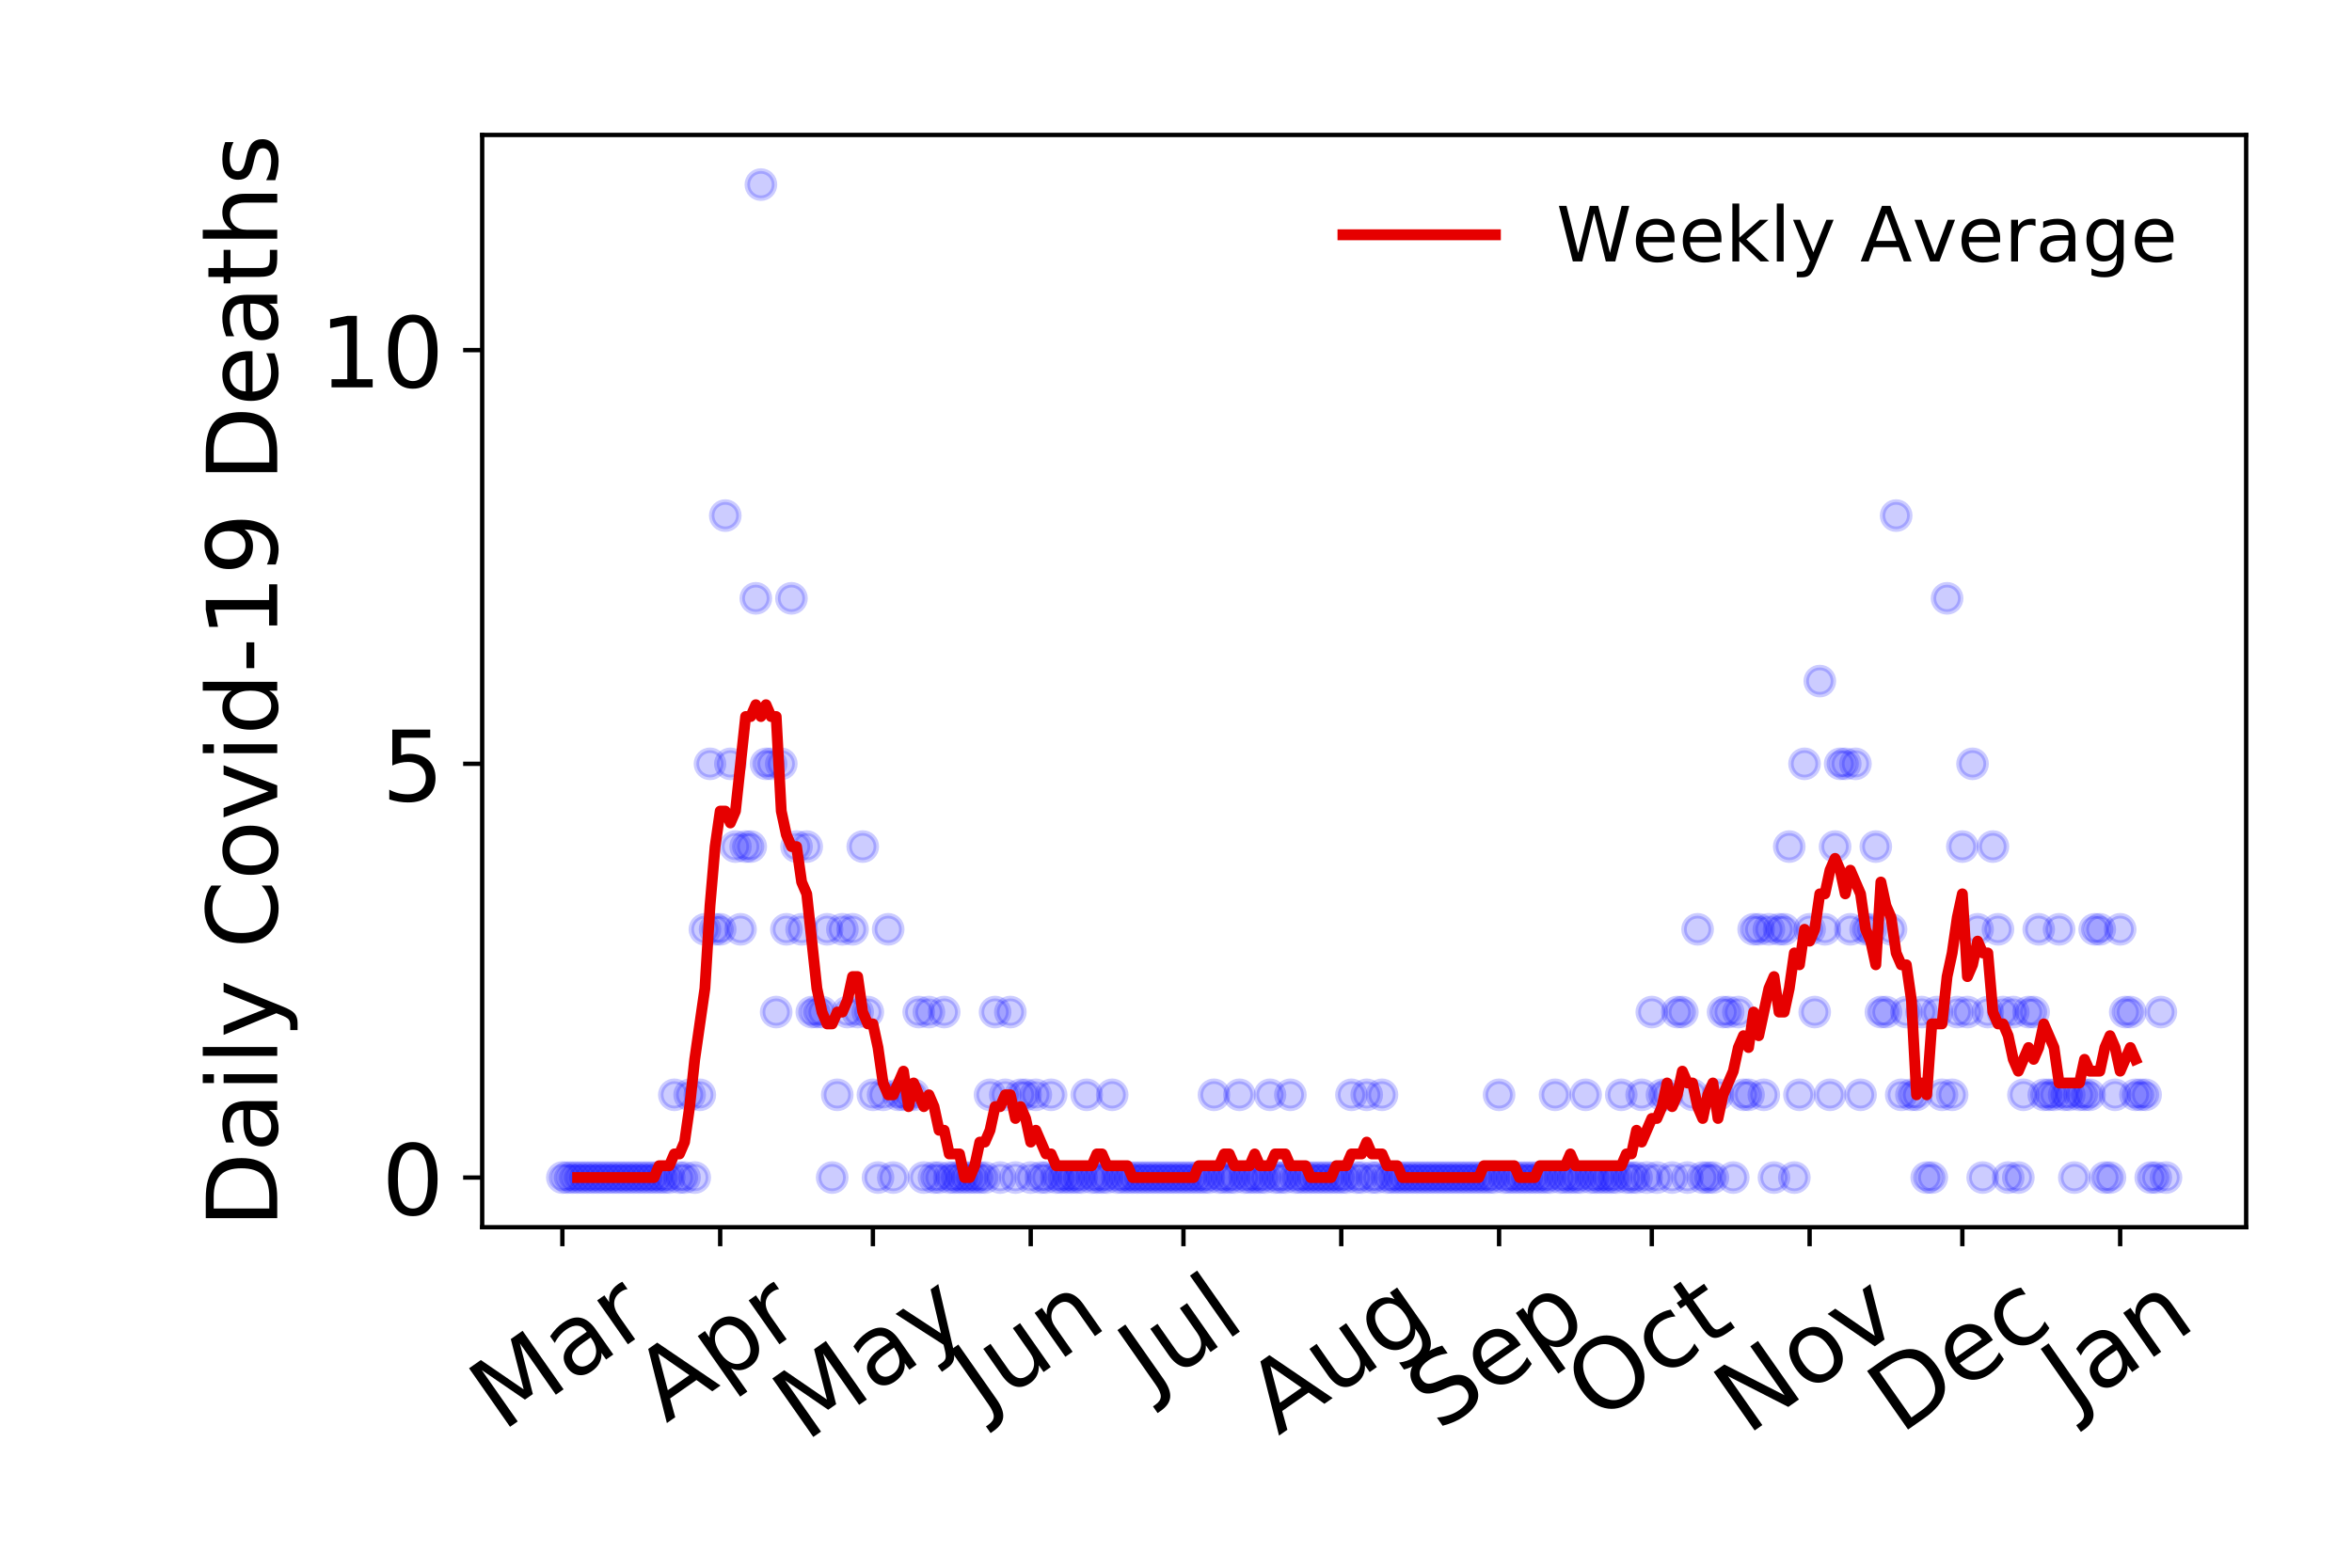 <?xml version="1.0" encoding="utf-8" standalone="no"?>
<!DOCTYPE svg PUBLIC "-//W3C//DTD SVG 1.1//EN"
  "http://www.w3.org/Graphics/SVG/1.1/DTD/svg11.dtd">
<!-- Created with matplotlib (https://matplotlib.org/) -->
<svg height="288pt" version="1.1" viewBox="0 0 432 288" width="432pt" xmlns="http://www.w3.org/2000/svg" xmlns:xlink="http://www.w3.org/1999/xlink">
 <defs>
  <style type="text/css">
*{stroke-linecap:butt;stroke-linejoin:round;}
  </style>
 </defs>
 <g id="figure_1">
  <g id="patch_1">
   <path d="M 0 288 
L 432 288 
L 432 0 
L 0 0 
z
" style="fill:#ffffff;"/>
  </g>
  <g id="axes_1">
   <g id="patch_2">
    <path d="M 88.565 225.45 
L 412.56 225.45 
L 412.56 24.793 
L 88.565 24.793 
z
" style="fill:#ffffff;"/>
   </g>
   <g id="matplotlib.axis_1">
    <g id="xtick_1">
     <g id="line2d_1">
      <defs>
       <path d="M 0 0 
L 0 3.5 
" id="m8611849350" style="stroke:#000000;stroke-width:0.8;"/>
      </defs>
      <g>
       <use style="stroke:#000000;stroke-width:0.8;" x="103.292" xlink:href="#m8611849350" y="225.45"/>
      </g>
     </g>
     <g id="text_1">
      <!-- Mar -->
      <defs>
       <path d="M 9.812 72.906 
L 24.516 72.906 
L 43.109 23.297 
L 61.812 72.906 
L 76.516 72.906 
L 76.516 0 
L 66.891 0 
L 66.891 64.016 
L 48.094 14.016 
L 38.188 14.016 
L 19.391 64.016 
L 19.391 0 
L 9.812 0 
z
" id="DejaVuSans-77"/>
       <path d="M 34.281 27.484 
Q 23.391 27.484 19.188 25 
Q 14.984 22.516 14.984 16.5 
Q 14.984 11.719 18.141 8.906 
Q 21.297 6.109 26.703 6.109 
Q 34.188 6.109 38.703 11.406 
Q 43.219 16.703 43.219 25.484 
L 43.219 27.484 
z
M 52.203 31.203 
L 52.203 0 
L 43.219 0 
L 43.219 8.297 
Q 40.141 3.328 35.547 0.953 
Q 30.953 -1.422 24.312 -1.422 
Q 15.922 -1.422 10.953 3.297 
Q 6 8.016 6 15.922 
Q 6 25.141 12.172 29.828 
Q 18.359 34.516 30.609 34.516 
L 43.219 34.516 
L 43.219 35.406 
Q 43.219 41.609 39.141 45 
Q 35.062 48.391 27.688 48.391 
Q 23 48.391 18.547 47.266 
Q 14.109 46.141 10.016 43.891 
L 10.016 52.203 
Q 14.938 54.109 19.578 55.047 
Q 24.219 56 28.609 56 
Q 40.484 56 46.344 49.844 
Q 52.203 43.703 52.203 31.203 
z
" id="DejaVuSans-97"/>
       <path d="M 41.109 46.297 
Q 39.594 47.172 37.812 47.578 
Q 36.031 48 33.891 48 
Q 26.266 48 22.188 43.047 
Q 18.109 38.094 18.109 28.812 
L 18.109 0 
L 9.078 0 
L 9.078 54.688 
L 18.109 54.688 
L 18.109 46.188 
Q 20.953 51.172 25.484 53.578 
Q 30.031 56 36.531 56 
Q 37.453 56 38.578 55.875 
Q 39.703 55.766 41.062 55.516 
z
" id="DejaVuSans-114"/>
      </defs>
      <g transform="translate(92.231 263.132)rotate(-35)scale(0.18 -0.18)">
       <use xlink:href="#DejaVuSans-77"/>
       <use x="86.279" xlink:href="#DejaVuSans-97"/>
       <use x="147.559" xlink:href="#DejaVuSans-114"/>
      </g>
     </g>
    </g>
    <g id="xtick_2">
     <g id="line2d_2">
      <g>
       <use style="stroke:#000000;stroke-width:0.8;" x="132.279" xlink:href="#m8611849350" y="225.45"/>
      </g>
     </g>
     <g id="text_2">
      <!-- Apr -->
      <defs>
       <path d="M 34.188 63.188 
L 20.797 26.906 
L 47.609 26.906 
z
M 28.609 72.906 
L 39.797 72.906 
L 67.578 0 
L 57.328 0 
L 50.688 18.703 
L 17.828 18.703 
L 11.188 0 
L 0.781 0 
z
" id="DejaVuSans-65"/>
       <path d="M 18.109 8.203 
L 18.109 -20.797 
L 9.078 -20.797 
L 9.078 54.688 
L 18.109 54.688 
L 18.109 46.391 
Q 20.953 51.266 25.266 53.625 
Q 29.594 56 35.594 56 
Q 45.562 56 51.781 48.094 
Q 58.016 40.188 58.016 27.297 
Q 58.016 14.406 51.781 6.484 
Q 45.562 -1.422 35.594 -1.422 
Q 29.594 -1.422 25.266 0.953 
Q 20.953 3.328 18.109 8.203 
z
M 48.688 27.297 
Q 48.688 37.203 44.609 42.844 
Q 40.531 48.484 33.406 48.484 
Q 26.266 48.484 22.188 42.844 
Q 18.109 37.203 18.109 27.297 
Q 18.109 17.391 22.188 11.75 
Q 26.266 6.109 33.406 6.109 
Q 40.531 6.109 44.609 11.75 
Q 48.688 17.391 48.688 27.297 
z
" id="DejaVuSans-112"/>
      </defs>
      <g transform="translate(122.373 261.514)rotate(-35)scale(0.18 -0.18)">
       <use xlink:href="#DejaVuSans-65"/>
       <use x="68.408" xlink:href="#DejaVuSans-112"/>
       <use x="131.885" xlink:href="#DejaVuSans-114"/>
      </g>
     </g>
    </g>
    <g id="xtick_3">
     <g id="line2d_3">
      <g>
       <use style="stroke:#000000;stroke-width:0.8;" x="160.33" xlink:href="#m8611849350" y="225.45"/>
      </g>
     </g>
     <g id="text_3">
      <!-- May -->
      <defs>
       <path d="M 32.172 -5.078 
Q 28.375 -14.844 24.75 -17.812 
Q 21.141 -20.797 15.094 -20.797 
L 7.906 -20.797 
L 7.906 -13.281 
L 13.188 -13.281 
Q 16.891 -13.281 18.938 -11.516 
Q 21 -9.766 23.484 -3.219 
L 25.094 0.875 
L 2.984 54.688 
L 12.5 54.688 
L 29.594 11.922 
L 46.688 54.688 
L 56.203 54.688 
z
" id="DejaVuSans-121"/>
      </defs>
      <g transform="translate(147.937 264.999)rotate(-35)scale(0.18 -0.18)">
       <use xlink:href="#DejaVuSans-77"/>
       <use x="86.279" xlink:href="#DejaVuSans-97"/>
       <use x="147.559" xlink:href="#DejaVuSans-121"/>
      </g>
     </g>
    </g>
    <g id="xtick_4">
     <g id="line2d_4">
      <g>
       <use style="stroke:#000000;stroke-width:0.8;" x="189.317" xlink:href="#m8611849350" y="225.45"/>
      </g>
     </g>
     <g id="text_4">
      <!-- Jun -->
      <defs>
       <path d="M 9.812 72.906 
L 19.672 72.906 
L 19.672 5.078 
Q 19.672 -8.109 14.672 -14.062 
Q 9.672 -20.016 -1.422 -20.016 
L -5.172 -20.016 
L -5.172 -11.719 
L -2.094 -11.719 
Q 4.438 -11.719 7.125 -8.047 
Q 9.812 -4.391 9.812 5.078 
z
" id="DejaVuSans-74"/>
       <path d="M 8.5 21.578 
L 8.5 54.688 
L 17.484 54.688 
L 17.484 21.922 
Q 17.484 14.156 20.5 10.266 
Q 23.531 6.391 29.594 6.391 
Q 36.859 6.391 41.078 11.031 
Q 45.312 15.672 45.312 23.688 
L 45.312 54.688 
L 54.297 54.688 
L 54.297 0 
L 45.312 0 
L 45.312 8.406 
Q 42.047 3.422 37.719 1 
Q 33.406 -1.422 27.688 -1.422 
Q 18.266 -1.422 13.375 4.438 
Q 8.5 10.297 8.5 21.578 
z
M 31.109 56 
z
" id="DejaVuSans-117"/>
       <path d="M 54.891 33.016 
L 54.891 0 
L 45.906 0 
L 45.906 32.719 
Q 45.906 40.484 42.875 44.328 
Q 39.844 48.188 33.797 48.188 
Q 26.516 48.188 22.312 43.547 
Q 18.109 38.922 18.109 30.906 
L 18.109 0 
L 9.078 0 
L 9.078 54.688 
L 18.109 54.688 
L 18.109 46.188 
Q 21.344 51.125 25.703 53.562 
Q 30.078 56 35.797 56 
Q 45.219 56 50.047 50.172 
Q 54.891 44.344 54.891 33.016 
z
" id="DejaVuSans-110"/>
      </defs>
      <g transform="translate(180.646 259.785)rotate(-35)scale(0.18 -0.18)">
       <use xlink:href="#DejaVuSans-74"/>
       <use x="29.492" xlink:href="#DejaVuSans-117"/>
       <use x="92.871" xlink:href="#DejaVuSans-110"/>
      </g>
     </g>
    </g>
    <g id="xtick_5">
     <g id="line2d_5">
      <g>
       <use style="stroke:#000000;stroke-width:0.8;" x="217.368" xlink:href="#m8611849350" y="225.45"/>
      </g>
     </g>
     <g id="text_5">
      <!-- Jul -->
      <defs>
       <path d="M 9.422 75.984 
L 18.406 75.984 
L 18.406 0 
L 9.422 0 
z
" id="DejaVuSans-108"/>
      </defs>
      <g transform="translate(211.322 256.11)rotate(-35)scale(0.18 -0.18)">
       <use xlink:href="#DejaVuSans-74"/>
       <use x="29.492" xlink:href="#DejaVuSans-117"/>
       <use x="92.871" xlink:href="#DejaVuSans-108"/>
      </g>
     </g>
    </g>
    <g id="xtick_6">
     <g id="line2d_6">
      <g>
       <use style="stroke:#000000;stroke-width:0.8;" x="246.355" xlink:href="#m8611849350" y="225.45"/>
      </g>
     </g>
     <g id="text_6">
      <!-- Aug -->
      <defs>
       <path d="M 45.406 27.984 
Q 45.406 37.75 41.375 43.109 
Q 37.359 48.484 30.078 48.484 
Q 22.859 48.484 18.828 43.109 
Q 14.797 37.75 14.797 27.984 
Q 14.797 18.266 18.828 12.891 
Q 22.859 7.516 30.078 7.516 
Q 37.359 7.516 41.375 12.891 
Q 45.406 18.266 45.406 27.984 
z
M 54.391 6.781 
Q 54.391 -7.172 48.188 -13.984 
Q 42 -20.797 29.203 -20.797 
Q 24.469 -20.797 20.266 -20.094 
Q 16.062 -19.391 12.109 -17.922 
L 12.109 -9.188 
Q 16.062 -11.328 19.922 -12.344 
Q 23.781 -13.375 27.781 -13.375 
Q 36.625 -13.375 41.016 -8.766 
Q 45.406 -4.156 45.406 5.172 
L 45.406 9.625 
Q 42.625 4.781 38.281 2.391 
Q 33.938 0 27.875 0 
Q 17.828 0 11.672 7.656 
Q 5.516 15.328 5.516 27.984 
Q 5.516 40.672 11.672 48.328 
Q 17.828 56 27.875 56 
Q 33.938 56 38.281 53.609 
Q 42.625 51.219 45.406 46.391 
L 45.406 54.688 
L 54.391 54.688 
z
" id="DejaVuSans-103"/>
      </defs>
      <g transform="translate(234.808 263.813)rotate(-35)scale(0.18 -0.18)">
       <use xlink:href="#DejaVuSans-65"/>
       <use x="68.408" xlink:href="#DejaVuSans-117"/>
       <use x="131.787" xlink:href="#DejaVuSans-103"/>
      </g>
     </g>
    </g>
    <g id="xtick_7">
     <g id="line2d_7">
      <g>
       <use style="stroke:#000000;stroke-width:0.8;" x="275.341" xlink:href="#m8611849350" y="225.45"/>
      </g>
     </g>
     <g id="text_7">
      <!-- Sep -->
      <defs>
       <path d="M 53.516 70.516 
L 53.516 60.891 
Q 47.906 63.578 42.922 64.891 
Q 37.938 66.219 33.297 66.219 
Q 25.25 66.219 20.875 63.094 
Q 16.5 59.969 16.5 54.203 
Q 16.5 49.359 19.406 46.891 
Q 22.312 44.438 30.422 42.922 
L 36.375 41.703 
Q 47.406 39.594 52.656 34.297 
Q 57.906 29 57.906 20.125 
Q 57.906 9.516 50.797 4.047 
Q 43.703 -1.422 29.984 -1.422 
Q 24.812 -1.422 18.969 -0.25 
Q 13.141 0.922 6.891 3.219 
L 6.891 13.375 
Q 12.891 10.016 18.656 8.297 
Q 24.422 6.594 29.984 6.594 
Q 38.422 6.594 43.016 9.906 
Q 47.609 13.234 47.609 19.391 
Q 47.609 24.75 44.312 27.781 
Q 41.016 30.812 33.5 32.328 
L 27.484 33.5 
Q 16.453 35.688 11.516 40.375 
Q 6.594 45.062 6.594 53.422 
Q 6.594 63.094 13.406 68.656 
Q 20.219 74.219 32.172 74.219 
Q 37.312 74.219 42.625 73.281 
Q 47.953 72.359 53.516 70.516 
z
" id="DejaVuSans-83"/>
       <path d="M 56.203 29.594 
L 56.203 25.203 
L 14.891 25.203 
Q 15.484 15.922 20.484 11.062 
Q 25.484 6.203 34.422 6.203 
Q 39.594 6.203 44.453 7.469 
Q 49.312 8.734 54.109 11.281 
L 54.109 2.781 
Q 49.266 0.734 44.188 -0.344 
Q 39.109 -1.422 33.891 -1.422 
Q 20.797 -1.422 13.156 6.188 
Q 5.516 13.812 5.516 26.812 
Q 5.516 40.234 12.766 48.109 
Q 20.016 56 32.328 56 
Q 43.359 56 49.781 48.891 
Q 56.203 41.797 56.203 29.594 
z
M 47.219 32.234 
Q 47.125 39.594 43.094 43.984 
Q 39.062 48.391 32.422 48.391 
Q 24.906 48.391 20.391 44.141 
Q 15.875 39.891 15.188 32.172 
z
" id="DejaVuSans-101"/>
      </defs>
      <g transform="translate(264.293 263.115)rotate(-35)scale(0.18 -0.18)">
       <use xlink:href="#DejaVuSans-83"/>
       <use x="63.477" xlink:href="#DejaVuSans-101"/>
       <use x="125" xlink:href="#DejaVuSans-112"/>
      </g>
     </g>
    </g>
    <g id="xtick_8">
     <g id="line2d_8">
      <g>
       <use style="stroke:#000000;stroke-width:0.8;" x="303.393" xlink:href="#m8611849350" y="225.45"/>
      </g>
     </g>
     <g id="text_8">
      <!-- Oct -->
      <defs>
       <path d="M 39.406 66.219 
Q 28.656 66.219 22.328 58.203 
Q 16.016 50.203 16.016 36.375 
Q 16.016 22.609 22.328 14.594 
Q 28.656 6.594 39.406 6.594 
Q 50.141 6.594 56.422 14.594 
Q 62.703 22.609 62.703 36.375 
Q 62.703 50.203 56.422 58.203 
Q 50.141 66.219 39.406 66.219 
z
M 39.406 74.219 
Q 54.734 74.219 63.906 63.938 
Q 73.094 53.656 73.094 36.375 
Q 73.094 19.141 63.906 8.859 
Q 54.734 -1.422 39.406 -1.422 
Q 24.031 -1.422 14.812 8.828 
Q 5.609 19.094 5.609 36.375 
Q 5.609 53.656 14.812 63.938 
Q 24.031 74.219 39.406 74.219 
z
" id="DejaVuSans-79"/>
       <path d="M 48.781 52.594 
L 48.781 44.188 
Q 44.969 46.297 41.141 47.344 
Q 37.312 48.391 33.406 48.391 
Q 24.656 48.391 19.812 42.844 
Q 14.984 37.312 14.984 27.297 
Q 14.984 17.281 19.812 11.734 
Q 24.656 6.203 33.406 6.203 
Q 37.312 6.203 41.141 7.25 
Q 44.969 8.297 48.781 10.406 
L 48.781 2.094 
Q 45.016 0.344 40.984 -0.531 
Q 36.969 -1.422 32.422 -1.422 
Q 20.062 -1.422 12.781 6.344 
Q 5.516 14.109 5.516 27.297 
Q 5.516 40.672 12.859 48.328 
Q 20.219 56 33.016 56 
Q 37.156 56 41.109 55.141 
Q 45.062 54.297 48.781 52.594 
z
" id="DejaVuSans-99"/>
       <path d="M 18.312 70.219 
L 18.312 54.688 
L 36.812 54.688 
L 36.812 47.703 
L 18.312 47.703 
L 18.312 18.016 
Q 18.312 11.328 20.141 9.422 
Q 21.969 7.516 27.594 7.516 
L 36.812 7.516 
L 36.812 0 
L 27.594 0 
Q 17.188 0 13.234 3.875 
Q 9.281 7.766 9.281 18.016 
L 9.281 47.703 
L 2.688 47.703 
L 2.688 54.688 
L 9.281 54.688 
L 9.281 70.219 
z
" id="DejaVuSans-116"/>
      </defs>
      <g transform="translate(293.494 261.505)rotate(-35)scale(0.18 -0.18)">
       <use xlink:href="#DejaVuSans-79"/>
       <use x="78.711" xlink:href="#DejaVuSans-99"/>
       <use x="133.691" xlink:href="#DejaVuSans-116"/>
      </g>
     </g>
    </g>
    <g id="xtick_9">
     <g id="line2d_9">
      <g>
       <use style="stroke:#000000;stroke-width:0.8;" x="332.379" xlink:href="#m8611849350" y="225.45"/>
      </g>
     </g>
     <g id="text_9">
      <!-- Nov -->
      <defs>
       <path d="M 9.812 72.906 
L 23.094 72.906 
L 55.422 11.922 
L 55.422 72.906 
L 64.984 72.906 
L 64.984 0 
L 51.703 0 
L 19.391 60.984 
L 19.391 0 
L 9.812 0 
z
" id="DejaVuSans-78"/>
       <path d="M 30.609 48.391 
Q 23.391 48.391 19.188 42.75 
Q 14.984 37.109 14.984 27.297 
Q 14.984 17.484 19.156 11.844 
Q 23.344 6.203 30.609 6.203 
Q 37.797 6.203 41.984 11.859 
Q 46.188 17.531 46.188 27.297 
Q 46.188 37.016 41.984 42.703 
Q 37.797 48.391 30.609 48.391 
z
M 30.609 56 
Q 42.328 56 49.016 48.375 
Q 55.719 40.766 55.719 27.297 
Q 55.719 13.875 49.016 6.219 
Q 42.328 -1.422 30.609 -1.422 
Q 18.844 -1.422 12.172 6.219 
Q 5.516 13.875 5.516 27.297 
Q 5.516 40.766 12.172 48.375 
Q 18.844 56 30.609 56 
z
" id="DejaVuSans-111"/>
       <path d="M 2.984 54.688 
L 12.5 54.688 
L 29.594 8.797 
L 46.688 54.688 
L 56.203 54.688 
L 35.688 0 
L 23.484 0 
z
" id="DejaVuSans-118"/>
      </defs>
      <g transform="translate(320.838 263.805)rotate(-35)scale(0.18 -0.18)">
       <use xlink:href="#DejaVuSans-78"/>
       <use x="74.805" xlink:href="#DejaVuSans-111"/>
       <use x="135.986" xlink:href="#DejaVuSans-118"/>
      </g>
     </g>
    </g>
    <g id="xtick_10">
     <g id="line2d_10">
      <g>
       <use style="stroke:#000000;stroke-width:0.8;" x="360.431" xlink:href="#m8611849350" y="225.45"/>
      </g>
     </g>
     <g id="text_10">
      <!-- Dec -->
      <defs>
       <path d="M 19.672 64.797 
L 19.672 8.109 
L 31.594 8.109 
Q 46.688 8.109 53.688 14.938 
Q 60.688 21.781 60.688 36.531 
Q 60.688 51.172 53.688 57.984 
Q 46.688 64.797 31.594 64.797 
z
M 9.812 72.906 
L 30.078 72.906 
Q 51.266 72.906 61.172 64.094 
Q 71.094 55.281 71.094 36.531 
Q 71.094 17.672 61.125 8.828 
Q 51.172 0 30.078 0 
L 9.812 0 
z
" id="DejaVuSans-68"/>
      </defs>
      <g transform="translate(349.013 263.633)rotate(-35)scale(0.18 -0.18)">
       <use xlink:href="#DejaVuSans-68"/>
       <use x="77.002" xlink:href="#DejaVuSans-101"/>
       <use x="138.525" xlink:href="#DejaVuSans-99"/>
      </g>
     </g>
    </g>
    <g id="xtick_11">
     <g id="line2d_11">
      <g>
       <use style="stroke:#000000;stroke-width:0.8;" x="389.418" xlink:href="#m8611849350" y="225.45"/>
      </g>
     </g>
     <g id="text_11">
      <!-- Jan -->
      <g transform="translate(380.901 259.569)rotate(-35)scale(0.18 -0.18)">
       <use xlink:href="#DejaVuSans-74"/>
       <use x="29.492" xlink:href="#DejaVuSans-97"/>
       <use x="90.771" xlink:href="#DejaVuSans-110"/>
      </g>
     </g>
    </g>
   </g>
   <g id="matplotlib.axis_2">
    <g id="ytick_1">
     <g id="line2d_12">
      <defs>
       <path d="M 0 0 
L -3.5 0 
" id="m95a330d634" style="stroke:#000000;stroke-width:0.8;"/>
      </defs>
      <g>
       <use style="stroke:#000000;stroke-width:0.8;" x="88.565" xlink:href="#m95a330d634" y="216.329"/>
      </g>
     </g>
     <g id="text_12">
      <!-- 0 -->
      <defs>
       <path d="M 31.781 66.406 
Q 24.172 66.406 20.328 58.906 
Q 16.5 51.422 16.5 36.375 
Q 16.5 21.391 20.328 13.891 
Q 24.172 6.391 31.781 6.391 
Q 39.453 6.391 43.281 13.891 
Q 47.125 21.391 47.125 36.375 
Q 47.125 51.422 43.281 58.906 
Q 39.453 66.406 31.781 66.406 
z
M 31.781 74.219 
Q 44.047 74.219 50.516 64.516 
Q 56.984 54.828 56.984 36.375 
Q 56.984 17.969 50.516 8.266 
Q 44.047 -1.422 31.781 -1.422 
Q 19.531 -1.422 13.062 8.266 
Q 6.594 17.969 6.594 36.375 
Q 6.594 54.828 13.062 64.516 
Q 19.531 74.219 31.781 74.219 
z
" id="DejaVuSans-48"/>
      </defs>
      <g transform="translate(70.112 223.167)scale(0.18 -0.18)">
       <use xlink:href="#DejaVuSans-48"/>
      </g>
     </g>
    </g>
    <g id="ytick_2">
     <g id="line2d_13">
      <g>
       <use style="stroke:#000000;stroke-width:0.8;" x="88.565" xlink:href="#m95a330d634" y="140.322"/>
      </g>
     </g>
     <g id="text_13">
      <!-- 5 -->
      <defs>
       <path d="M 10.797 72.906 
L 49.516 72.906 
L 49.516 64.594 
L 19.828 64.594 
L 19.828 46.734 
Q 21.969 47.469 24.109 47.828 
Q 26.266 48.188 28.422 48.188 
Q 40.625 48.188 47.75 41.5 
Q 54.891 34.812 54.891 23.391 
Q 54.891 11.625 47.562 5.094 
Q 40.234 -1.422 26.906 -1.422 
Q 22.312 -1.422 17.547 -0.641 
Q 12.797 0.141 7.719 1.703 
L 7.719 11.625 
Q 12.109 9.234 16.797 8.062 
Q 21.484 6.891 26.703 6.891 
Q 35.156 6.891 40.078 11.328 
Q 45.016 15.766 45.016 23.391 
Q 45.016 31 40.078 35.438 
Q 35.156 39.891 26.703 39.891 
Q 22.75 39.891 18.812 39.016 
Q 14.891 38.141 10.797 36.281 
z
" id="DejaVuSans-53"/>
      </defs>
      <g transform="translate(70.112 147.161)scale(0.18 -0.18)">
       <use xlink:href="#DejaVuSans-53"/>
      </g>
     </g>
    </g>
    <g id="ytick_3">
     <g id="line2d_14">
      <g>
       <use style="stroke:#000000;stroke-width:0.8;" x="88.565" xlink:href="#m95a330d634" y="64.316"/>
      </g>
     </g>
     <g id="text_14">
      <!-- 10 -->
      <defs>
       <path d="M 12.406 8.297 
L 28.516 8.297 
L 28.516 63.922 
L 10.984 60.406 
L 10.984 69.391 
L 28.422 72.906 
L 38.281 72.906 
L 38.281 8.297 
L 54.391 8.297 
L 54.391 0 
L 12.406 0 
z
" id="DejaVuSans-49"/>
      </defs>
      <g transform="translate(58.66 71.155)scale(0.18 -0.18)">
       <use xlink:href="#DejaVuSans-49"/>
       <use x="63.623" xlink:href="#DejaVuSans-48"/>
      </g>
     </g>
    </g>
    <g id="text_15">
     <!-- Daily Covid-19 Deaths -->
     <defs>
      <path d="M 9.422 54.688 
L 18.406 54.688 
L 18.406 0 
L 9.422 0 
z
M 9.422 75.984 
L 18.406 75.984 
L 18.406 64.594 
L 9.422 64.594 
z
" id="DejaVuSans-105"/>
      <path id="DejaVuSans-32"/>
      <path d="M 64.406 67.281 
L 64.406 56.891 
Q 59.422 61.531 53.781 63.812 
Q 48.141 66.109 41.797 66.109 
Q 29.297 66.109 22.656 58.469 
Q 16.016 50.828 16.016 36.375 
Q 16.016 21.969 22.656 14.328 
Q 29.297 6.688 41.797 6.688 
Q 48.141 6.688 53.781 8.984 
Q 59.422 11.281 64.406 15.922 
L 64.406 5.609 
Q 59.234 2.094 53.438 0.328 
Q 47.656 -1.422 41.219 -1.422 
Q 24.656 -1.422 15.125 8.703 
Q 5.609 18.844 5.609 36.375 
Q 5.609 53.953 15.125 64.078 
Q 24.656 74.219 41.219 74.219 
Q 47.75 74.219 53.531 72.484 
Q 59.328 70.75 64.406 67.281 
z
" id="DejaVuSans-67"/>
      <path d="M 45.406 46.391 
L 45.406 75.984 
L 54.391 75.984 
L 54.391 0 
L 45.406 0 
L 45.406 8.203 
Q 42.578 3.328 38.25 0.953 
Q 33.938 -1.422 27.875 -1.422 
Q 17.969 -1.422 11.734 6.484 
Q 5.516 14.406 5.516 27.297 
Q 5.516 40.188 11.734 48.094 
Q 17.969 56 27.875 56 
Q 33.938 56 38.25 53.625 
Q 42.578 51.266 45.406 46.391 
z
M 14.797 27.297 
Q 14.797 17.391 18.875 11.75 
Q 22.953 6.109 30.078 6.109 
Q 37.203 6.109 41.297 11.75 
Q 45.406 17.391 45.406 27.297 
Q 45.406 37.203 41.297 42.844 
Q 37.203 48.484 30.078 48.484 
Q 22.953 48.484 18.875 42.844 
Q 14.797 37.203 14.797 27.297 
z
" id="DejaVuSans-100"/>
      <path d="M 4.891 31.391 
L 31.203 31.391 
L 31.203 23.391 
L 4.891 23.391 
z
" id="DejaVuSans-45"/>
      <path d="M 10.984 1.516 
L 10.984 10.5 
Q 14.703 8.734 18.5 7.812 
Q 22.312 6.891 25.984 6.891 
Q 35.75 6.891 40.891 13.453 
Q 46.047 20.016 46.781 33.406 
Q 43.953 29.203 39.594 26.953 
Q 35.25 24.703 29.984 24.703 
Q 19.047 24.703 12.672 31.312 
Q 6.297 37.938 6.297 49.422 
Q 6.297 60.641 12.938 67.422 
Q 19.578 74.219 30.609 74.219 
Q 43.266 74.219 49.922 64.516 
Q 56.594 54.828 56.594 36.375 
Q 56.594 19.141 48.406 8.859 
Q 40.234 -1.422 26.422 -1.422 
Q 22.703 -1.422 18.891 -0.688 
Q 15.094 0.047 10.984 1.516 
z
M 30.609 32.422 
Q 37.25 32.422 41.125 36.953 
Q 45.016 41.5 45.016 49.422 
Q 45.016 57.281 41.125 61.844 
Q 37.25 66.406 30.609 66.406 
Q 23.969 66.406 20.094 61.844 
Q 16.219 57.281 16.219 49.422 
Q 16.219 41.5 20.094 36.953 
Q 23.969 32.422 30.609 32.422 
z
" id="DejaVuSans-57"/>
      <path d="M 54.891 33.016 
L 54.891 0 
L 45.906 0 
L 45.906 32.719 
Q 45.906 40.484 42.875 44.328 
Q 39.844 48.188 33.797 48.188 
Q 26.516 48.188 22.312 43.547 
Q 18.109 38.922 18.109 30.906 
L 18.109 0 
L 9.078 0 
L 9.078 75.984 
L 18.109 75.984 
L 18.109 46.188 
Q 21.344 51.125 25.703 53.562 
Q 30.078 56 35.797 56 
Q 45.219 56 50.047 50.172 
Q 54.891 44.344 54.891 33.016 
z
" id="DejaVuSans-104"/>
      <path d="M 44.281 53.078 
L 44.281 44.578 
Q 40.484 46.531 36.375 47.5 
Q 32.281 48.484 27.875 48.484 
Q 21.188 48.484 17.844 46.438 
Q 14.5 44.391 14.5 40.281 
Q 14.5 37.156 16.891 35.375 
Q 19.281 33.594 26.516 31.984 
L 29.594 31.297 
Q 39.156 29.25 43.188 25.516 
Q 47.219 21.781 47.219 15.094 
Q 47.219 7.469 41.188 3.016 
Q 35.156 -1.422 24.609 -1.422 
Q 20.219 -1.422 15.453 -0.562 
Q 10.688 0.297 5.422 2 
L 5.422 11.281 
Q 10.406 8.688 15.234 7.391 
Q 20.062 6.109 24.812 6.109 
Q 31.156 6.109 34.562 8.281 
Q 37.984 10.453 37.984 14.406 
Q 37.984 18.062 35.516 20.016 
Q 33.062 21.969 24.703 23.781 
L 21.578 24.516 
Q 13.234 26.266 9.516 29.906 
Q 5.812 33.547 5.812 39.891 
Q 5.812 47.609 11.281 51.797 
Q 16.75 56 26.812 56 
Q 31.781 56 36.172 55.266 
Q 40.578 54.547 44.281 53.078 
z
" id="DejaVuSans-115"/>
     </defs>
     <g transform="translate(50.917 225.55)rotate(-90)scale(0.18 -0.18)">
      <use xlink:href="#DejaVuSans-68"/>
      <use x="77.002" xlink:href="#DejaVuSans-97"/>
      <use x="138.281" xlink:href="#DejaVuSans-105"/>
      <use x="166.064" xlink:href="#DejaVuSans-108"/>
      <use x="193.848" xlink:href="#DejaVuSans-121"/>
      <use x="253.027" xlink:href="#DejaVuSans-32"/>
      <use x="284.814" xlink:href="#DejaVuSans-67"/>
      <use x="354.639" xlink:href="#DejaVuSans-111"/>
      <use x="415.82" xlink:href="#DejaVuSans-118"/>
      <use x="475" xlink:href="#DejaVuSans-105"/>
      <use x="502.783" xlink:href="#DejaVuSans-100"/>
      <use x="566.26" xlink:href="#DejaVuSans-45"/>
      <use x="602.344" xlink:href="#DejaVuSans-49"/>
      <use x="665.967" xlink:href="#DejaVuSans-57"/>
      <use x="729.59" xlink:href="#DejaVuSans-32"/>
      <use x="761.377" xlink:href="#DejaVuSans-68"/>
      <use x="838.379" xlink:href="#DejaVuSans-101"/>
      <use x="899.902" xlink:href="#DejaVuSans-97"/>
      <use x="961.182" xlink:href="#DejaVuSans-116"/>
      <use x="1000.391" xlink:href="#DejaVuSans-104"/>
      <use x="1063.77" xlink:href="#DejaVuSans-115"/>
     </g>
    </g>
   </g>
   <g id="line2d_15">
    <defs>
     <path d="M 0 2.5 
C 0.663 2.5 1.299 2.237 1.768 1.768 
C 2.237 1.299 2.5 0.663 2.5 0 
C 2.5 -0.663 2.237 -1.299 1.768 -1.768 
C 1.299 -2.237 0.663 -2.5 0 -2.5 
C -0.663 -2.5 -1.299 -2.237 -1.768 -1.768 
C -2.237 -1.299 -2.5 -0.663 -2.5 0 
C -2.5 0.663 -2.237 1.299 -1.768 1.768 
C -1.299 2.237 -0.663 2.5 0 2.5 
z
" id="maed9cba0b5" style="stroke:#0000ff;stroke-opacity:0.2;"/>
    </defs>
    <g clip-path="url(#pc60638643f)">
     <use style="fill:#0000ff;fill-opacity:0.2;stroke:#0000ff;stroke-opacity:0.2;" x="103.292" xlink:href="#maed9cba0b5" y="216.329"/>
     <use style="fill:#0000ff;fill-opacity:0.2;stroke:#0000ff;stroke-opacity:0.2;" x="104.227" xlink:href="#maed9cba0b5" y="216.329"/>
     <use style="fill:#0000ff;fill-opacity:0.2;stroke:#0000ff;stroke-opacity:0.2;" x="105.162" xlink:href="#maed9cba0b5" y="216.329"/>
     <use style="fill:#0000ff;fill-opacity:0.2;stroke:#0000ff;stroke-opacity:0.2;" x="106.097" xlink:href="#maed9cba0b5" y="216.329"/>
     <use style="fill:#0000ff;fill-opacity:0.2;stroke:#0000ff;stroke-opacity:0.2;" x="107.032" xlink:href="#maed9cba0b5" y="216.329"/>
     <use style="fill:#0000ff;fill-opacity:0.2;stroke:#0000ff;stroke-opacity:0.2;" x="107.967" xlink:href="#maed9cba0b5" y="216.329"/>
     <use style="fill:#0000ff;fill-opacity:0.2;stroke:#0000ff;stroke-opacity:0.2;" x="108.902" xlink:href="#maed9cba0b5" y="216.329"/>
     <use style="fill:#0000ff;fill-opacity:0.2;stroke:#0000ff;stroke-opacity:0.2;" x="109.837" xlink:href="#maed9cba0b5" y="216.329"/>
     <use style="fill:#0000ff;fill-opacity:0.2;stroke:#0000ff;stroke-opacity:0.2;" x="110.772" xlink:href="#maed9cba0b5" y="216.329"/>
     <use style="fill:#0000ff;fill-opacity:0.2;stroke:#0000ff;stroke-opacity:0.2;" x="111.707" xlink:href="#maed9cba0b5" y="216.329"/>
     <use style="fill:#0000ff;fill-opacity:0.2;stroke:#0000ff;stroke-opacity:0.2;" x="112.643" xlink:href="#maed9cba0b5" y="216.329"/>
     <use style="fill:#0000ff;fill-opacity:0.2;stroke:#0000ff;stroke-opacity:0.2;" x="113.578" xlink:href="#maed9cba0b5" y="216.329"/>
     <use style="fill:#0000ff;fill-opacity:0.2;stroke:#0000ff;stroke-opacity:0.2;" x="114.513" xlink:href="#maed9cba0b5" y="216.329"/>
     <use style="fill:#0000ff;fill-opacity:0.2;stroke:#0000ff;stroke-opacity:0.2;" x="115.448" xlink:href="#maed9cba0b5" y="216.329"/>
     <use style="fill:#0000ff;fill-opacity:0.2;stroke:#0000ff;stroke-opacity:0.2;" x="116.383" xlink:href="#maed9cba0b5" y="216.329"/>
     <use style="fill:#0000ff;fill-opacity:0.2;stroke:#0000ff;stroke-opacity:0.2;" x="117.318" xlink:href="#maed9cba0b5" y="216.329"/>
     <use style="fill:#0000ff;fill-opacity:0.2;stroke:#0000ff;stroke-opacity:0.2;" x="118.253" xlink:href="#maed9cba0b5" y="216.329"/>
     <use style="fill:#0000ff;fill-opacity:0.2;stroke:#0000ff;stroke-opacity:0.2;" x="119.188" xlink:href="#maed9cba0b5" y="216.329"/>
     <use style="fill:#0000ff;fill-opacity:0.2;stroke:#0000ff;stroke-opacity:0.2;" x="120.123" xlink:href="#maed9cba0b5" y="216.329"/>
     <use style="fill:#0000ff;fill-opacity:0.2;stroke:#0000ff;stroke-opacity:0.2;" x="121.058" xlink:href="#maed9cba0b5" y="216.329"/>
     <use style="fill:#0000ff;fill-opacity:0.2;stroke:#0000ff;stroke-opacity:0.2;" x="121.993" xlink:href="#maed9cba0b5" y="216.329"/>
     <use style="fill:#0000ff;fill-opacity:0.2;stroke:#0000ff;stroke-opacity:0.2;" x="122.928" xlink:href="#maed9cba0b5" y="216.329"/>
     <use style="fill:#0000ff;fill-opacity:0.2;stroke:#0000ff;stroke-opacity:0.2;" x="123.863" xlink:href="#maed9cba0b5" y="201.128"/>
     <use style="fill:#0000ff;fill-opacity:0.2;stroke:#0000ff;stroke-opacity:0.2;" x="124.798" xlink:href="#maed9cba0b5" y="216.329"/>
     <use style="fill:#0000ff;fill-opacity:0.2;stroke:#0000ff;stroke-opacity:0.2;" x="125.733" xlink:href="#maed9cba0b5" y="216.329"/>
     <use style="fill:#0000ff;fill-opacity:0.2;stroke:#0000ff;stroke-opacity:0.2;" x="126.668" xlink:href="#maed9cba0b5" y="201.128"/>
     <use style="fill:#0000ff;fill-opacity:0.2;stroke:#0000ff;stroke-opacity:0.2;" x="127.603" xlink:href="#maed9cba0b5" y="216.329"/>
     <use style="fill:#0000ff;fill-opacity:0.2;stroke:#0000ff;stroke-opacity:0.2;" x="128.538" xlink:href="#maed9cba0b5" y="201.128"/>
     <use style="fill:#0000ff;fill-opacity:0.2;stroke:#0000ff;stroke-opacity:0.2;" x="129.473" xlink:href="#maed9cba0b5" y="170.725"/>
     <use style="fill:#0000ff;fill-opacity:0.2;stroke:#0000ff;stroke-opacity:0.2;" x="130.409" xlink:href="#maed9cba0b5" y="140.322"/>
     <use style="fill:#0000ff;fill-opacity:0.2;stroke:#0000ff;stroke-opacity:0.2;" x="131.344" xlink:href="#maed9cba0b5" y="170.725"/>
     <use style="fill:#0000ff;fill-opacity:0.2;stroke:#0000ff;stroke-opacity:0.2;" x="132.279" xlink:href="#maed9cba0b5" y="170.725"/>
     <use style="fill:#0000ff;fill-opacity:0.2;stroke:#0000ff;stroke-opacity:0.2;" x="133.214" xlink:href="#maed9cba0b5" y="94.719"/>
     <use style="fill:#0000ff;fill-opacity:0.2;stroke:#0000ff;stroke-opacity:0.2;" x="134.149" xlink:href="#maed9cba0b5" y="140.322"/>
     <use style="fill:#0000ff;fill-opacity:0.2;stroke:#0000ff;stroke-opacity:0.2;" x="135.084" xlink:href="#maed9cba0b5" y="155.524"/>
     <use style="fill:#0000ff;fill-opacity:0.2;stroke:#0000ff;stroke-opacity:0.2;" x="136.019" xlink:href="#maed9cba0b5" y="170.725"/>
     <use style="fill:#0000ff;fill-opacity:0.2;stroke:#0000ff;stroke-opacity:0.2;" x="136.954" xlink:href="#maed9cba0b5" y="155.524"/>
     <use style="fill:#0000ff;fill-opacity:0.2;stroke:#0000ff;stroke-opacity:0.2;" x="137.889" xlink:href="#maed9cba0b5" y="155.524"/>
     <use style="fill:#0000ff;fill-opacity:0.2;stroke:#0000ff;stroke-opacity:0.2;" x="138.824" xlink:href="#maed9cba0b5" y="109.92"/>
     <use style="fill:#0000ff;fill-opacity:0.2;stroke:#0000ff;stroke-opacity:0.2;" x="139.759" xlink:href="#maed9cba0b5" y="33.913"/>
     <use style="fill:#0000ff;fill-opacity:0.2;stroke:#0000ff;stroke-opacity:0.2;" x="140.694" xlink:href="#maed9cba0b5" y="140.322"/>
     <use style="fill:#0000ff;fill-opacity:0.2;stroke:#0000ff;stroke-opacity:0.2;" x="141.629" xlink:href="#maed9cba0b5" y="140.322"/>
     <use style="fill:#0000ff;fill-opacity:0.2;stroke:#0000ff;stroke-opacity:0.2;" x="142.564" xlink:href="#maed9cba0b5" y="185.926"/>
     <use style="fill:#0000ff;fill-opacity:0.2;stroke:#0000ff;stroke-opacity:0.2;" x="143.499" xlink:href="#maed9cba0b5" y="140.322"/>
     <use style="fill:#0000ff;fill-opacity:0.2;stroke:#0000ff;stroke-opacity:0.2;" x="144.434" xlink:href="#maed9cba0b5" y="170.725"/>
     <use style="fill:#0000ff;fill-opacity:0.2;stroke:#0000ff;stroke-opacity:0.2;" x="145.369" xlink:href="#maed9cba0b5" y="109.92"/>
     <use style="fill:#0000ff;fill-opacity:0.2;stroke:#0000ff;stroke-opacity:0.2;" x="146.304" xlink:href="#maed9cba0b5" y="155.524"/>
     <use style="fill:#0000ff;fill-opacity:0.2;stroke:#0000ff;stroke-opacity:0.2;" x="147.239" xlink:href="#maed9cba0b5" y="170.725"/>
     <use style="fill:#0000ff;fill-opacity:0.2;stroke:#0000ff;stroke-opacity:0.2;" x="148.174" xlink:href="#maed9cba0b5" y="155.524"/>
     <use style="fill:#0000ff;fill-opacity:0.2;stroke:#0000ff;stroke-opacity:0.2;" x="149.11" xlink:href="#maed9cba0b5" y="185.926"/>
     <use style="fill:#0000ff;fill-opacity:0.2;stroke:#0000ff;stroke-opacity:0.2;" x="150.045" xlink:href="#maed9cba0b5" y="185.926"/>
     <use style="fill:#0000ff;fill-opacity:0.2;stroke:#0000ff;stroke-opacity:0.2;" x="150.98" xlink:href="#maed9cba0b5" y="185.926"/>
     <use style="fill:#0000ff;fill-opacity:0.2;stroke:#0000ff;stroke-opacity:0.2;" x="151.915" xlink:href="#maed9cba0b5" y="170.725"/>
     <use style="fill:#0000ff;fill-opacity:0.2;stroke:#0000ff;stroke-opacity:0.2;" x="152.85" xlink:href="#maed9cba0b5" y="216.329"/>
     <use style="fill:#0000ff;fill-opacity:0.2;stroke:#0000ff;stroke-opacity:0.2;" x="153.785" xlink:href="#maed9cba0b5" y="201.128"/>
     <use style="fill:#0000ff;fill-opacity:0.2;stroke:#0000ff;stroke-opacity:0.2;" x="154.72" xlink:href="#maed9cba0b5" y="170.725"/>
     <use style="fill:#0000ff;fill-opacity:0.2;stroke:#0000ff;stroke-opacity:0.2;" x="155.655" xlink:href="#maed9cba0b5" y="185.926"/>
     <use style="fill:#0000ff;fill-opacity:0.2;stroke:#0000ff;stroke-opacity:0.2;" x="156.59" xlink:href="#maed9cba0b5" y="170.725"/>
     <use style="fill:#0000ff;fill-opacity:0.2;stroke:#0000ff;stroke-opacity:0.2;" x="157.525" xlink:href="#maed9cba0b5" y="185.926"/>
     <use style="fill:#0000ff;fill-opacity:0.2;stroke:#0000ff;stroke-opacity:0.2;" x="158.46" xlink:href="#maed9cba0b5" y="155.524"/>
     <use style="fill:#0000ff;fill-opacity:0.2;stroke:#0000ff;stroke-opacity:0.2;" x="159.395" xlink:href="#maed9cba0b5" y="185.926"/>
     <use style="fill:#0000ff;fill-opacity:0.2;stroke:#0000ff;stroke-opacity:0.2;" x="160.33" xlink:href="#maed9cba0b5" y="201.128"/>
     <use style="fill:#0000ff;fill-opacity:0.2;stroke:#0000ff;stroke-opacity:0.2;" x="161.265" xlink:href="#maed9cba0b5" y="216.329"/>
     <use style="fill:#0000ff;fill-opacity:0.2;stroke:#0000ff;stroke-opacity:0.2;" x="162.2" xlink:href="#maed9cba0b5" y="201.128"/>
     <use style="fill:#0000ff;fill-opacity:0.2;stroke:#0000ff;stroke-opacity:0.2;" x="163.135" xlink:href="#maed9cba0b5" y="170.725"/>
     <use style="fill:#0000ff;fill-opacity:0.2;stroke:#0000ff;stroke-opacity:0.2;" x="164.07" xlink:href="#maed9cba0b5" y="216.329"/>
     <use style="fill:#0000ff;fill-opacity:0.2;stroke:#0000ff;stroke-opacity:0.2;" x="165.005" xlink:href="#maed9cba0b5" y="201.128"/>
     <use style="fill:#0000ff;fill-opacity:0.2;stroke:#0000ff;stroke-opacity:0.2;" x="165.94" xlink:href="#maed9cba0b5" y="201.128"/>
     <use style="fill:#0000ff;fill-opacity:0.2;stroke:#0000ff;stroke-opacity:0.2;" x="166.875" xlink:href="#maed9cba0b5" y="201.128"/>
     <use style="fill:#0000ff;fill-opacity:0.2;stroke:#0000ff;stroke-opacity:0.2;" x="167.811" xlink:href="#maed9cba0b5" y="201.128"/>
     <use style="fill:#0000ff;fill-opacity:0.2;stroke:#0000ff;stroke-opacity:0.2;" x="168.746" xlink:href="#maed9cba0b5" y="185.926"/>
     <use style="fill:#0000ff;fill-opacity:0.2;stroke:#0000ff;stroke-opacity:0.2;" x="169.681" xlink:href="#maed9cba0b5" y="216.329"/>
     <use style="fill:#0000ff;fill-opacity:0.2;stroke:#0000ff;stroke-opacity:0.2;" x="170.616" xlink:href="#maed9cba0b5" y="185.926"/>
     <use style="fill:#0000ff;fill-opacity:0.2;stroke:#0000ff;stroke-opacity:0.2;" x="171.551" xlink:href="#maed9cba0b5" y="216.329"/>
     <use style="fill:#0000ff;fill-opacity:0.2;stroke:#0000ff;stroke-opacity:0.2;" x="172.486" xlink:href="#maed9cba0b5" y="216.329"/>
     <use style="fill:#0000ff;fill-opacity:0.2;stroke:#0000ff;stroke-opacity:0.2;" x="173.421" xlink:href="#maed9cba0b5" y="185.926"/>
     <use style="fill:#0000ff;fill-opacity:0.2;stroke:#0000ff;stroke-opacity:0.2;" x="174.356" xlink:href="#maed9cba0b5" y="216.329"/>
     <use style="fill:#0000ff;fill-opacity:0.2;stroke:#0000ff;stroke-opacity:0.2;" x="175.291" xlink:href="#maed9cba0b5" y="216.329"/>
     <use style="fill:#0000ff;fill-opacity:0.2;stroke:#0000ff;stroke-opacity:0.2;" x="176.226" xlink:href="#maed9cba0b5" y="216.329"/>
     <use style="fill:#0000ff;fill-opacity:0.2;stroke:#0000ff;stroke-opacity:0.2;" x="177.161" xlink:href="#maed9cba0b5" y="216.329"/>
     <use style="fill:#0000ff;fill-opacity:0.2;stroke:#0000ff;stroke-opacity:0.2;" x="178.096" xlink:href="#maed9cba0b5" y="216.329"/>
     <use style="fill:#0000ff;fill-opacity:0.2;stroke:#0000ff;stroke-opacity:0.2;" x="179.031" xlink:href="#maed9cba0b5" y="216.329"/>
     <use style="fill:#0000ff;fill-opacity:0.2;stroke:#0000ff;stroke-opacity:0.2;" x="179.966" xlink:href="#maed9cba0b5" y="216.329"/>
     <use style="fill:#0000ff;fill-opacity:0.2;stroke:#0000ff;stroke-opacity:0.2;" x="180.901" xlink:href="#maed9cba0b5" y="216.329"/>
     <use style="fill:#0000ff;fill-opacity:0.2;stroke:#0000ff;stroke-opacity:0.2;" x="181.836" xlink:href="#maed9cba0b5" y="201.128"/>
     <use style="fill:#0000ff;fill-opacity:0.2;stroke:#0000ff;stroke-opacity:0.2;" x="182.771" xlink:href="#maed9cba0b5" y="185.926"/>
     <use style="fill:#0000ff;fill-opacity:0.2;stroke:#0000ff;stroke-opacity:0.2;" x="183.706" xlink:href="#maed9cba0b5" y="216.329"/>
     <use style="fill:#0000ff;fill-opacity:0.2;stroke:#0000ff;stroke-opacity:0.2;" x="184.641" xlink:href="#maed9cba0b5" y="201.128"/>
     <use style="fill:#0000ff;fill-opacity:0.2;stroke:#0000ff;stroke-opacity:0.2;" x="185.576" xlink:href="#maed9cba0b5" y="185.926"/>
     <use style="fill:#0000ff;fill-opacity:0.2;stroke:#0000ff;stroke-opacity:0.2;" x="186.512" xlink:href="#maed9cba0b5" y="216.329"/>
     <use style="fill:#0000ff;fill-opacity:0.2;stroke:#0000ff;stroke-opacity:0.2;" x="187.447" xlink:href="#maed9cba0b5" y="201.128"/>
     <use style="fill:#0000ff;fill-opacity:0.2;stroke:#0000ff;stroke-opacity:0.2;" x="188.382" xlink:href="#maed9cba0b5" y="201.128"/>
     <use style="fill:#0000ff;fill-opacity:0.2;stroke:#0000ff;stroke-opacity:0.2;" x="189.317" xlink:href="#maed9cba0b5" y="216.329"/>
     <use style="fill:#0000ff;fill-opacity:0.2;stroke:#0000ff;stroke-opacity:0.2;" x="190.252" xlink:href="#maed9cba0b5" y="201.128"/>
     <use style="fill:#0000ff;fill-opacity:0.2;stroke:#0000ff;stroke-opacity:0.2;" x="191.187" xlink:href="#maed9cba0b5" y="216.329"/>
     <use style="fill:#0000ff;fill-opacity:0.2;stroke:#0000ff;stroke-opacity:0.2;" x="192.122" xlink:href="#maed9cba0b5" y="216.329"/>
     <use style="fill:#0000ff;fill-opacity:0.2;stroke:#0000ff;stroke-opacity:0.2;" x="193.057" xlink:href="#maed9cba0b5" y="201.128"/>
     <use style="fill:#0000ff;fill-opacity:0.2;stroke:#0000ff;stroke-opacity:0.2;" x="193.992" xlink:href="#maed9cba0b5" y="216.329"/>
     <use style="fill:#0000ff;fill-opacity:0.2;stroke:#0000ff;stroke-opacity:0.2;" x="194.927" xlink:href="#maed9cba0b5" y="216.329"/>
     <use style="fill:#0000ff;fill-opacity:0.2;stroke:#0000ff;stroke-opacity:0.2;" x="195.862" xlink:href="#maed9cba0b5" y="216.329"/>
     <use style="fill:#0000ff;fill-opacity:0.2;stroke:#0000ff;stroke-opacity:0.2;" x="196.797" xlink:href="#maed9cba0b5" y="216.329"/>
     <use style="fill:#0000ff;fill-opacity:0.2;stroke:#0000ff;stroke-opacity:0.2;" x="197.732" xlink:href="#maed9cba0b5" y="216.329"/>
     <use style="fill:#0000ff;fill-opacity:0.2;stroke:#0000ff;stroke-opacity:0.2;" x="198.667" xlink:href="#maed9cba0b5" y="216.329"/>
     <use style="fill:#0000ff;fill-opacity:0.2;stroke:#0000ff;stroke-opacity:0.2;" x="199.602" xlink:href="#maed9cba0b5" y="201.128"/>
     <use style="fill:#0000ff;fill-opacity:0.2;stroke:#0000ff;stroke-opacity:0.2;" x="200.537" xlink:href="#maed9cba0b5" y="216.329"/>
     <use style="fill:#0000ff;fill-opacity:0.2;stroke:#0000ff;stroke-opacity:0.2;" x="201.472" xlink:href="#maed9cba0b5" y="216.329"/>
     <use style="fill:#0000ff;fill-opacity:0.2;stroke:#0000ff;stroke-opacity:0.2;" x="202.407" xlink:href="#maed9cba0b5" y="216.329"/>
     <use style="fill:#0000ff;fill-opacity:0.2;stroke:#0000ff;stroke-opacity:0.2;" x="203.342" xlink:href="#maed9cba0b5" y="216.329"/>
     <use style="fill:#0000ff;fill-opacity:0.2;stroke:#0000ff;stroke-opacity:0.2;" x="204.278" xlink:href="#maed9cba0b5" y="201.128"/>
     <use style="fill:#0000ff;fill-opacity:0.2;stroke:#0000ff;stroke-opacity:0.2;" x="205.213" xlink:href="#maed9cba0b5" y="216.329"/>
     <use style="fill:#0000ff;fill-opacity:0.2;stroke:#0000ff;stroke-opacity:0.2;" x="206.148" xlink:href="#maed9cba0b5" y="216.329"/>
     <use style="fill:#0000ff;fill-opacity:0.2;stroke:#0000ff;stroke-opacity:0.2;" x="207.083" xlink:href="#maed9cba0b5" y="216.329"/>
     <use style="fill:#0000ff;fill-opacity:0.2;stroke:#0000ff;stroke-opacity:0.2;" x="208.018" xlink:href="#maed9cba0b5" y="216.329"/>
     <use style="fill:#0000ff;fill-opacity:0.2;stroke:#0000ff;stroke-opacity:0.2;" x="208.953" xlink:href="#maed9cba0b5" y="216.329"/>
     <use style="fill:#0000ff;fill-opacity:0.2;stroke:#0000ff;stroke-opacity:0.2;" x="209.888" xlink:href="#maed9cba0b5" y="216.329"/>
     <use style="fill:#0000ff;fill-opacity:0.2;stroke:#0000ff;stroke-opacity:0.2;" x="210.823" xlink:href="#maed9cba0b5" y="216.329"/>
     <use style="fill:#0000ff;fill-opacity:0.2;stroke:#0000ff;stroke-opacity:0.2;" x="211.758" xlink:href="#maed9cba0b5" y="216.329"/>
     <use style="fill:#0000ff;fill-opacity:0.2;stroke:#0000ff;stroke-opacity:0.2;" x="212.693" xlink:href="#maed9cba0b5" y="216.329"/>
     <use style="fill:#0000ff;fill-opacity:0.2;stroke:#0000ff;stroke-opacity:0.2;" x="213.628" xlink:href="#maed9cba0b5" y="216.329"/>
     <use style="fill:#0000ff;fill-opacity:0.2;stroke:#0000ff;stroke-opacity:0.2;" x="214.563" xlink:href="#maed9cba0b5" y="216.329"/>
     <use style="fill:#0000ff;fill-opacity:0.2;stroke:#0000ff;stroke-opacity:0.2;" x="215.498" xlink:href="#maed9cba0b5" y="216.329"/>
     <use style="fill:#0000ff;fill-opacity:0.2;stroke:#0000ff;stroke-opacity:0.2;" x="216.433" xlink:href="#maed9cba0b5" y="216.329"/>
     <use style="fill:#0000ff;fill-opacity:0.2;stroke:#0000ff;stroke-opacity:0.2;" x="217.368" xlink:href="#maed9cba0b5" y="216.329"/>
     <use style="fill:#0000ff;fill-opacity:0.2;stroke:#0000ff;stroke-opacity:0.2;" x="218.303" xlink:href="#maed9cba0b5" y="216.329"/>
     <use style="fill:#0000ff;fill-opacity:0.2;stroke:#0000ff;stroke-opacity:0.2;" x="219.238" xlink:href="#maed9cba0b5" y="216.329"/>
     <use style="fill:#0000ff;fill-opacity:0.2;stroke:#0000ff;stroke-opacity:0.2;" x="220.173" xlink:href="#maed9cba0b5" y="216.329"/>
     <use style="fill:#0000ff;fill-opacity:0.2;stroke:#0000ff;stroke-opacity:0.2;" x="221.108" xlink:href="#maed9cba0b5" y="216.329"/>
     <use style="fill:#0000ff;fill-opacity:0.2;stroke:#0000ff;stroke-opacity:0.2;" x="222.043" xlink:href="#maed9cba0b5" y="216.329"/>
     <use style="fill:#0000ff;fill-opacity:0.2;stroke:#0000ff;stroke-opacity:0.2;" x="222.979" xlink:href="#maed9cba0b5" y="201.128"/>
     <use style="fill:#0000ff;fill-opacity:0.2;stroke:#0000ff;stroke-opacity:0.2;" x="223.914" xlink:href="#maed9cba0b5" y="216.329"/>
     <use style="fill:#0000ff;fill-opacity:0.2;stroke:#0000ff;stroke-opacity:0.2;" x="224.849" xlink:href="#maed9cba0b5" y="216.329"/>
     <use style="fill:#0000ff;fill-opacity:0.2;stroke:#0000ff;stroke-opacity:0.2;" x="225.784" xlink:href="#maed9cba0b5" y="216.329"/>
     <use style="fill:#0000ff;fill-opacity:0.2;stroke:#0000ff;stroke-opacity:0.2;" x="226.719" xlink:href="#maed9cba0b5" y="216.329"/>
     <use style="fill:#0000ff;fill-opacity:0.2;stroke:#0000ff;stroke-opacity:0.2;" x="227.654" xlink:href="#maed9cba0b5" y="201.128"/>
     <use style="fill:#0000ff;fill-opacity:0.2;stroke:#0000ff;stroke-opacity:0.2;" x="228.589" xlink:href="#maed9cba0b5" y="216.329"/>
     <use style="fill:#0000ff;fill-opacity:0.2;stroke:#0000ff;stroke-opacity:0.2;" x="229.524" xlink:href="#maed9cba0b5" y="216.329"/>
     <use style="fill:#0000ff;fill-opacity:0.2;stroke:#0000ff;stroke-opacity:0.2;" x="230.459" xlink:href="#maed9cba0b5" y="216.329"/>
     <use style="fill:#0000ff;fill-opacity:0.2;stroke:#0000ff;stroke-opacity:0.2;" x="231.394" xlink:href="#maed9cba0b5" y="216.329"/>
     <use style="fill:#0000ff;fill-opacity:0.2;stroke:#0000ff;stroke-opacity:0.2;" x="232.329" xlink:href="#maed9cba0b5" y="216.329"/>
     <use style="fill:#0000ff;fill-opacity:0.2;stroke:#0000ff;stroke-opacity:0.2;" x="233.264" xlink:href="#maed9cba0b5" y="201.128"/>
     <use style="fill:#0000ff;fill-opacity:0.2;stroke:#0000ff;stroke-opacity:0.2;" x="234.199" xlink:href="#maed9cba0b5" y="216.329"/>
     <use style="fill:#0000ff;fill-opacity:0.2;stroke:#0000ff;stroke-opacity:0.2;" x="235.134" xlink:href="#maed9cba0b5" y="216.329"/>
     <use style="fill:#0000ff;fill-opacity:0.2;stroke:#0000ff;stroke-opacity:0.2;" x="236.069" xlink:href="#maed9cba0b5" y="216.329"/>
     <use style="fill:#0000ff;fill-opacity:0.2;stroke:#0000ff;stroke-opacity:0.2;" x="237.004" xlink:href="#maed9cba0b5" y="201.128"/>
     <use style="fill:#0000ff;fill-opacity:0.2;stroke:#0000ff;stroke-opacity:0.2;" x="237.939" xlink:href="#maed9cba0b5" y="216.329"/>
     <use style="fill:#0000ff;fill-opacity:0.2;stroke:#0000ff;stroke-opacity:0.2;" x="238.874" xlink:href="#maed9cba0b5" y="216.329"/>
     <use style="fill:#0000ff;fill-opacity:0.2;stroke:#0000ff;stroke-opacity:0.2;" x="239.809" xlink:href="#maed9cba0b5" y="216.329"/>
     <use style="fill:#0000ff;fill-opacity:0.2;stroke:#0000ff;stroke-opacity:0.2;" x="240.744" xlink:href="#maed9cba0b5" y="216.329"/>
     <use style="fill:#0000ff;fill-opacity:0.2;stroke:#0000ff;stroke-opacity:0.2;" x="241.68" xlink:href="#maed9cba0b5" y="216.329"/>
     <use style="fill:#0000ff;fill-opacity:0.2;stroke:#0000ff;stroke-opacity:0.2;" x="242.615" xlink:href="#maed9cba0b5" y="216.329"/>
     <use style="fill:#0000ff;fill-opacity:0.2;stroke:#0000ff;stroke-opacity:0.2;" x="243.55" xlink:href="#maed9cba0b5" y="216.329"/>
     <use style="fill:#0000ff;fill-opacity:0.2;stroke:#0000ff;stroke-opacity:0.2;" x="244.485" xlink:href="#maed9cba0b5" y="216.329"/>
     <use style="fill:#0000ff;fill-opacity:0.2;stroke:#0000ff;stroke-opacity:0.2;" x="245.42" xlink:href="#maed9cba0b5" y="216.329"/>
     <use style="fill:#0000ff;fill-opacity:0.2;stroke:#0000ff;stroke-opacity:0.2;" x="246.355" xlink:href="#maed9cba0b5" y="216.329"/>
     <use style="fill:#0000ff;fill-opacity:0.2;stroke:#0000ff;stroke-opacity:0.2;" x="247.29" xlink:href="#maed9cba0b5" y="216.329"/>
     <use style="fill:#0000ff;fill-opacity:0.2;stroke:#0000ff;stroke-opacity:0.2;" x="248.225" xlink:href="#maed9cba0b5" y="201.128"/>
     <use style="fill:#0000ff;fill-opacity:0.2;stroke:#0000ff;stroke-opacity:0.2;" x="249.16" xlink:href="#maed9cba0b5" y="216.329"/>
     <use style="fill:#0000ff;fill-opacity:0.2;stroke:#0000ff;stroke-opacity:0.2;" x="250.095" xlink:href="#maed9cba0b5" y="216.329"/>
     <use style="fill:#0000ff;fill-opacity:0.2;stroke:#0000ff;stroke-opacity:0.2;" x="251.03" xlink:href="#maed9cba0b5" y="201.128"/>
     <use style="fill:#0000ff;fill-opacity:0.2;stroke:#0000ff;stroke-opacity:0.2;" x="251.965" xlink:href="#maed9cba0b5" y="216.329"/>
     <use style="fill:#0000ff;fill-opacity:0.2;stroke:#0000ff;stroke-opacity:0.2;" x="252.9" xlink:href="#maed9cba0b5" y="216.329"/>
     <use style="fill:#0000ff;fill-opacity:0.2;stroke:#0000ff;stroke-opacity:0.2;" x="253.835" xlink:href="#maed9cba0b5" y="201.128"/>
     <use style="fill:#0000ff;fill-opacity:0.2;stroke:#0000ff;stroke-opacity:0.2;" x="254.77" xlink:href="#maed9cba0b5" y="216.329"/>
     <use style="fill:#0000ff;fill-opacity:0.2;stroke:#0000ff;stroke-opacity:0.2;" x="255.705" xlink:href="#maed9cba0b5" y="216.329"/>
     <use style="fill:#0000ff;fill-opacity:0.2;stroke:#0000ff;stroke-opacity:0.2;" x="256.64" xlink:href="#maed9cba0b5" y="216.329"/>
     <use style="fill:#0000ff;fill-opacity:0.2;stroke:#0000ff;stroke-opacity:0.2;" x="257.575" xlink:href="#maed9cba0b5" y="216.329"/>
     <use style="fill:#0000ff;fill-opacity:0.2;stroke:#0000ff;stroke-opacity:0.2;" x="258.51" xlink:href="#maed9cba0b5" y="216.329"/>
     <use style="fill:#0000ff;fill-opacity:0.2;stroke:#0000ff;stroke-opacity:0.2;" x="259.445" xlink:href="#maed9cba0b5" y="216.329"/>
     <use style="fill:#0000ff;fill-opacity:0.2;stroke:#0000ff;stroke-opacity:0.2;" x="260.381" xlink:href="#maed9cba0b5" y="216.329"/>
     <use style="fill:#0000ff;fill-opacity:0.2;stroke:#0000ff;stroke-opacity:0.2;" x="261.316" xlink:href="#maed9cba0b5" y="216.329"/>
     <use style="fill:#0000ff;fill-opacity:0.2;stroke:#0000ff;stroke-opacity:0.2;" x="262.251" xlink:href="#maed9cba0b5" y="216.329"/>
     <use style="fill:#0000ff;fill-opacity:0.2;stroke:#0000ff;stroke-opacity:0.2;" x="263.186" xlink:href="#maed9cba0b5" y="216.329"/>
     <use style="fill:#0000ff;fill-opacity:0.2;stroke:#0000ff;stroke-opacity:0.2;" x="264.121" xlink:href="#maed9cba0b5" y="216.329"/>
     <use style="fill:#0000ff;fill-opacity:0.2;stroke:#0000ff;stroke-opacity:0.2;" x="265.056" xlink:href="#maed9cba0b5" y="216.329"/>
     <use style="fill:#0000ff;fill-opacity:0.2;stroke:#0000ff;stroke-opacity:0.2;" x="265.991" xlink:href="#maed9cba0b5" y="216.329"/>
     <use style="fill:#0000ff;fill-opacity:0.2;stroke:#0000ff;stroke-opacity:0.2;" x="266.926" xlink:href="#maed9cba0b5" y="216.329"/>
     <use style="fill:#0000ff;fill-opacity:0.2;stroke:#0000ff;stroke-opacity:0.2;" x="267.861" xlink:href="#maed9cba0b5" y="216.329"/>
     <use style="fill:#0000ff;fill-opacity:0.2;stroke:#0000ff;stroke-opacity:0.2;" x="268.796" xlink:href="#maed9cba0b5" y="216.329"/>
     <use style="fill:#0000ff;fill-opacity:0.2;stroke:#0000ff;stroke-opacity:0.2;" x="269.731" xlink:href="#maed9cba0b5" y="216.329"/>
     <use style="fill:#0000ff;fill-opacity:0.2;stroke:#0000ff;stroke-opacity:0.2;" x="270.666" xlink:href="#maed9cba0b5" y="216.329"/>
     <use style="fill:#0000ff;fill-opacity:0.2;stroke:#0000ff;stroke-opacity:0.2;" x="271.601" xlink:href="#maed9cba0b5" y="216.329"/>
     <use style="fill:#0000ff;fill-opacity:0.2;stroke:#0000ff;stroke-opacity:0.2;" x="272.536" xlink:href="#maed9cba0b5" y="216.329"/>
     <use style="fill:#0000ff;fill-opacity:0.2;stroke:#0000ff;stroke-opacity:0.2;" x="273.471" xlink:href="#maed9cba0b5" y="216.329"/>
     <use style="fill:#0000ff;fill-opacity:0.2;stroke:#0000ff;stroke-opacity:0.2;" x="274.406" xlink:href="#maed9cba0b5" y="216.329"/>
     <use style="fill:#0000ff;fill-opacity:0.2;stroke:#0000ff;stroke-opacity:0.2;" x="275.341" xlink:href="#maed9cba0b5" y="201.128"/>
     <use style="fill:#0000ff;fill-opacity:0.2;stroke:#0000ff;stroke-opacity:0.2;" x="276.276" xlink:href="#maed9cba0b5" y="216.329"/>
     <use style="fill:#0000ff;fill-opacity:0.2;stroke:#0000ff;stroke-opacity:0.2;" x="277.211" xlink:href="#maed9cba0b5" y="216.329"/>
     <use style="fill:#0000ff;fill-opacity:0.2;stroke:#0000ff;stroke-opacity:0.2;" x="278.146" xlink:href="#maed9cba0b5" y="216.329"/>
     <use style="fill:#0000ff;fill-opacity:0.2;stroke:#0000ff;stroke-opacity:0.2;" x="279.082" xlink:href="#maed9cba0b5" y="216.329"/>
     <use style="fill:#0000ff;fill-opacity:0.2;stroke:#0000ff;stroke-opacity:0.2;" x="280.017" xlink:href="#maed9cba0b5" y="216.329"/>
     <use style="fill:#0000ff;fill-opacity:0.2;stroke:#0000ff;stroke-opacity:0.2;" x="280.952" xlink:href="#maed9cba0b5" y="216.329"/>
     <use style="fill:#0000ff;fill-opacity:0.2;stroke:#0000ff;stroke-opacity:0.2;" x="281.887" xlink:href="#maed9cba0b5" y="216.329"/>
     <use style="fill:#0000ff;fill-opacity:0.2;stroke:#0000ff;stroke-opacity:0.2;" x="282.822" xlink:href="#maed9cba0b5" y="216.329"/>
     <use style="fill:#0000ff;fill-opacity:0.2;stroke:#0000ff;stroke-opacity:0.2;" x="283.757" xlink:href="#maed9cba0b5" y="216.329"/>
     <use style="fill:#0000ff;fill-opacity:0.2;stroke:#0000ff;stroke-opacity:0.2;" x="284.692" xlink:href="#maed9cba0b5" y="216.329"/>
     <use style="fill:#0000ff;fill-opacity:0.2;stroke:#0000ff;stroke-opacity:0.2;" x="285.627" xlink:href="#maed9cba0b5" y="201.128"/>
     <use style="fill:#0000ff;fill-opacity:0.2;stroke:#0000ff;stroke-opacity:0.2;" x="286.562" xlink:href="#maed9cba0b5" y="216.329"/>
     <use style="fill:#0000ff;fill-opacity:0.2;stroke:#0000ff;stroke-opacity:0.2;" x="287.497" xlink:href="#maed9cba0b5" y="216.329"/>
     <use style="fill:#0000ff;fill-opacity:0.2;stroke:#0000ff;stroke-opacity:0.2;" x="288.432" xlink:href="#maed9cba0b5" y="216.329"/>
     <use style="fill:#0000ff;fill-opacity:0.2;stroke:#0000ff;stroke-opacity:0.2;" x="289.367" xlink:href="#maed9cba0b5" y="216.329"/>
     <use style="fill:#0000ff;fill-opacity:0.2;stroke:#0000ff;stroke-opacity:0.2;" x="290.302" xlink:href="#maed9cba0b5" y="216.329"/>
     <use style="fill:#0000ff;fill-opacity:0.2;stroke:#0000ff;stroke-opacity:0.2;" x="291.237" xlink:href="#maed9cba0b5" y="201.128"/>
     <use style="fill:#0000ff;fill-opacity:0.2;stroke:#0000ff;stroke-opacity:0.2;" x="292.172" xlink:href="#maed9cba0b5" y="216.329"/>
     <use style="fill:#0000ff;fill-opacity:0.2;stroke:#0000ff;stroke-opacity:0.2;" x="293.107" xlink:href="#maed9cba0b5" y="216.329"/>
     <use style="fill:#0000ff;fill-opacity:0.2;stroke:#0000ff;stroke-opacity:0.2;" x="294.042" xlink:href="#maed9cba0b5" y="216.329"/>
     <use style="fill:#0000ff;fill-opacity:0.2;stroke:#0000ff;stroke-opacity:0.2;" x="294.977" xlink:href="#maed9cba0b5" y="216.329"/>
     <use style="fill:#0000ff;fill-opacity:0.2;stroke:#0000ff;stroke-opacity:0.2;" x="295.912" xlink:href="#maed9cba0b5" y="216.329"/>
     <use style="fill:#0000ff;fill-opacity:0.2;stroke:#0000ff;stroke-opacity:0.2;" x="296.848" xlink:href="#maed9cba0b5" y="216.329"/>
     <use style="fill:#0000ff;fill-opacity:0.2;stroke:#0000ff;stroke-opacity:0.2;" x="297.783" xlink:href="#maed9cba0b5" y="201.128"/>
     <use style="fill:#0000ff;fill-opacity:0.2;stroke:#0000ff;stroke-opacity:0.2;" x="298.718" xlink:href="#maed9cba0b5" y="216.329"/>
     <use style="fill:#0000ff;fill-opacity:0.2;stroke:#0000ff;stroke-opacity:0.2;" x="299.653" xlink:href="#maed9cba0b5" y="216.329"/>
     <use style="fill:#0000ff;fill-opacity:0.2;stroke:#0000ff;stroke-opacity:0.2;" x="300.588" xlink:href="#maed9cba0b5" y="216.329"/>
     <use style="fill:#0000ff;fill-opacity:0.2;stroke:#0000ff;stroke-opacity:0.2;" x="301.523" xlink:href="#maed9cba0b5" y="201.128"/>
     <use style="fill:#0000ff;fill-opacity:0.2;stroke:#0000ff;stroke-opacity:0.2;" x="302.458" xlink:href="#maed9cba0b5" y="216.329"/>
     <use style="fill:#0000ff;fill-opacity:0.2;stroke:#0000ff;stroke-opacity:0.2;" x="303.393" xlink:href="#maed9cba0b5" y="185.926"/>
     <use style="fill:#0000ff;fill-opacity:0.2;stroke:#0000ff;stroke-opacity:0.2;" x="304.328" xlink:href="#maed9cba0b5" y="216.329"/>
     <use style="fill:#0000ff;fill-opacity:0.2;stroke:#0000ff;stroke-opacity:0.2;" x="305.263" xlink:href="#maed9cba0b5" y="201.128"/>
     <use style="fill:#0000ff;fill-opacity:0.2;stroke:#0000ff;stroke-opacity:0.2;" x="306.198" xlink:href="#maed9cba0b5" y="201.128"/>
     <use style="fill:#0000ff;fill-opacity:0.2;stroke:#0000ff;stroke-opacity:0.2;" x="307.133" xlink:href="#maed9cba0b5" y="216.329"/>
     <use style="fill:#0000ff;fill-opacity:0.2;stroke:#0000ff;stroke-opacity:0.2;" x="308.068" xlink:href="#maed9cba0b5" y="185.926"/>
     <use style="fill:#0000ff;fill-opacity:0.2;stroke:#0000ff;stroke-opacity:0.2;" x="309.003" xlink:href="#maed9cba0b5" y="185.926"/>
     <use style="fill:#0000ff;fill-opacity:0.2;stroke:#0000ff;stroke-opacity:0.2;" x="309.938" xlink:href="#maed9cba0b5" y="216.329"/>
     <use style="fill:#0000ff;fill-opacity:0.2;stroke:#0000ff;stroke-opacity:0.2;" x="310.873" xlink:href="#maed9cba0b5" y="201.128"/>
     <use style="fill:#0000ff;fill-opacity:0.2;stroke:#0000ff;stroke-opacity:0.2;" x="311.808" xlink:href="#maed9cba0b5" y="170.725"/>
     <use style="fill:#0000ff;fill-opacity:0.2;stroke:#0000ff;stroke-opacity:0.2;" x="312.743" xlink:href="#maed9cba0b5" y="216.329"/>
     <use style="fill:#0000ff;fill-opacity:0.2;stroke:#0000ff;stroke-opacity:0.2;" x="313.678" xlink:href="#maed9cba0b5" y="216.329"/>
     <use style="fill:#0000ff;fill-opacity:0.2;stroke:#0000ff;stroke-opacity:0.2;" x="314.613" xlink:href="#maed9cba0b5" y="216.329"/>
     <use style="fill:#0000ff;fill-opacity:0.2;stroke:#0000ff;stroke-opacity:0.2;" x="315.549" xlink:href="#maed9cba0b5" y="201.128"/>
     <use style="fill:#0000ff;fill-opacity:0.2;stroke:#0000ff;stroke-opacity:0.2;" x="316.484" xlink:href="#maed9cba0b5" y="185.926"/>
     <use style="fill:#0000ff;fill-opacity:0.2;stroke:#0000ff;stroke-opacity:0.2;" x="317.419" xlink:href="#maed9cba0b5" y="185.926"/>
     <use style="fill:#0000ff;fill-opacity:0.2;stroke:#0000ff;stroke-opacity:0.2;" x="318.354" xlink:href="#maed9cba0b5" y="216.329"/>
     <use style="fill:#0000ff;fill-opacity:0.2;stroke:#0000ff;stroke-opacity:0.2;" x="319.289" xlink:href="#maed9cba0b5" y="185.926"/>
     <use style="fill:#0000ff;fill-opacity:0.2;stroke:#0000ff;stroke-opacity:0.2;" x="320.224" xlink:href="#maed9cba0b5" y="201.128"/>
     <use style="fill:#0000ff;fill-opacity:0.2;stroke:#0000ff;stroke-opacity:0.2;" x="321.159" xlink:href="#maed9cba0b5" y="201.128"/>
     <use style="fill:#0000ff;fill-opacity:0.2;stroke:#0000ff;stroke-opacity:0.2;" x="322.094" xlink:href="#maed9cba0b5" y="170.725"/>
     <use style="fill:#0000ff;fill-opacity:0.2;stroke:#0000ff;stroke-opacity:0.2;" x="323.029" xlink:href="#maed9cba0b5" y="170.725"/>
     <use style="fill:#0000ff;fill-opacity:0.2;stroke:#0000ff;stroke-opacity:0.2;" x="323.964" xlink:href="#maed9cba0b5" y="201.128"/>
     <use style="fill:#0000ff;fill-opacity:0.2;stroke:#0000ff;stroke-opacity:0.2;" x="324.899" xlink:href="#maed9cba0b5" y="170.725"/>
     <use style="fill:#0000ff;fill-opacity:0.2;stroke:#0000ff;stroke-opacity:0.2;" x="325.834" xlink:href="#maed9cba0b5" y="216.329"/>
     <use style="fill:#0000ff;fill-opacity:0.2;stroke:#0000ff;stroke-opacity:0.2;" x="326.769" xlink:href="#maed9cba0b5" y="170.725"/>
     <use style="fill:#0000ff;fill-opacity:0.2;stroke:#0000ff;stroke-opacity:0.2;" x="327.704" xlink:href="#maed9cba0b5" y="170.725"/>
     <use style="fill:#0000ff;fill-opacity:0.2;stroke:#0000ff;stroke-opacity:0.2;" x="328.639" xlink:href="#maed9cba0b5" y="155.524"/>
     <use style="fill:#0000ff;fill-opacity:0.2;stroke:#0000ff;stroke-opacity:0.2;" x="329.574" xlink:href="#maed9cba0b5" y="216.329"/>
     <use style="fill:#0000ff;fill-opacity:0.2;stroke:#0000ff;stroke-opacity:0.2;" x="330.509" xlink:href="#maed9cba0b5" y="201.128"/>
     <use style="fill:#0000ff;fill-opacity:0.2;stroke:#0000ff;stroke-opacity:0.2;" x="331.444" xlink:href="#maed9cba0b5" y="140.322"/>
     <use style="fill:#0000ff;fill-opacity:0.2;stroke:#0000ff;stroke-opacity:0.2;" x="332.379" xlink:href="#maed9cba0b5" y="170.725"/>
     <use style="fill:#0000ff;fill-opacity:0.2;stroke:#0000ff;stroke-opacity:0.2;" x="333.314" xlink:href="#maed9cba0b5" y="185.926"/>
     <use style="fill:#0000ff;fill-opacity:0.2;stroke:#0000ff;stroke-opacity:0.2;" x="334.25" xlink:href="#maed9cba0b5" y="125.121"/>
     <use style="fill:#0000ff;fill-opacity:0.2;stroke:#0000ff;stroke-opacity:0.2;" x="335.185" xlink:href="#maed9cba0b5" y="170.725"/>
     <use style="fill:#0000ff;fill-opacity:0.2;stroke:#0000ff;stroke-opacity:0.2;" x="336.12" xlink:href="#maed9cba0b5" y="201.128"/>
     <use style="fill:#0000ff;fill-opacity:0.2;stroke:#0000ff;stroke-opacity:0.2;" x="337.055" xlink:href="#maed9cba0b5" y="155.524"/>
     <use style="fill:#0000ff;fill-opacity:0.2;stroke:#0000ff;stroke-opacity:0.2;" x="337.99" xlink:href="#maed9cba0b5" y="140.322"/>
     <use style="fill:#0000ff;fill-opacity:0.2;stroke:#0000ff;stroke-opacity:0.2;" x="338.925" xlink:href="#maed9cba0b5" y="140.322"/>
     <use style="fill:#0000ff;fill-opacity:0.2;stroke:#0000ff;stroke-opacity:0.2;" x="339.86" xlink:href="#maed9cba0b5" y="170.725"/>
     <use style="fill:#0000ff;fill-opacity:0.2;stroke:#0000ff;stroke-opacity:0.2;" x="340.795" xlink:href="#maed9cba0b5" y="140.322"/>
     <use style="fill:#0000ff;fill-opacity:0.2;stroke:#0000ff;stroke-opacity:0.2;" x="341.73" xlink:href="#maed9cba0b5" y="201.128"/>
     <use style="fill:#0000ff;fill-opacity:0.2;stroke:#0000ff;stroke-opacity:0.2;" x="342.665" xlink:href="#maed9cba0b5" y="170.725"/>
     <use style="fill:#0000ff;fill-opacity:0.2;stroke:#0000ff;stroke-opacity:0.2;" x="343.6" xlink:href="#maed9cba0b5" y="170.725"/>
     <use style="fill:#0000ff;fill-opacity:0.2;stroke:#0000ff;stroke-opacity:0.2;" x="344.535" xlink:href="#maed9cba0b5" y="155.524"/>
     <use style="fill:#0000ff;fill-opacity:0.2;stroke:#0000ff;stroke-opacity:0.2;" x="345.47" xlink:href="#maed9cba0b5" y="185.926"/>
     <use style="fill:#0000ff;fill-opacity:0.2;stroke:#0000ff;stroke-opacity:0.2;" x="346.405" xlink:href="#maed9cba0b5" y="185.926"/>
     <use style="fill:#0000ff;fill-opacity:0.2;stroke:#0000ff;stroke-opacity:0.2;" x="347.34" xlink:href="#maed9cba0b5" y="170.725"/>
     <use style="fill:#0000ff;fill-opacity:0.2;stroke:#0000ff;stroke-opacity:0.2;" x="348.275" xlink:href="#maed9cba0b5" y="94.719"/>
     <use style="fill:#0000ff;fill-opacity:0.2;stroke:#0000ff;stroke-opacity:0.2;" x="349.21" xlink:href="#maed9cba0b5" y="201.128"/>
     <use style="fill:#0000ff;fill-opacity:0.2;stroke:#0000ff;stroke-opacity:0.2;" x="350.145" xlink:href="#maed9cba0b5" y="185.926"/>
     <use style="fill:#0000ff;fill-opacity:0.2;stroke:#0000ff;stroke-opacity:0.2;" x="351.08" xlink:href="#maed9cba0b5" y="201.128"/>
     <use style="fill:#0000ff;fill-opacity:0.2;stroke:#0000ff;stroke-opacity:0.2;" x="352.015" xlink:href="#maed9cba0b5" y="201.128"/>
     <use style="fill:#0000ff;fill-opacity:0.2;stroke:#0000ff;stroke-opacity:0.2;" x="352.951" xlink:href="#maed9cba0b5" y="185.926"/>
     <use style="fill:#0000ff;fill-opacity:0.2;stroke:#0000ff;stroke-opacity:0.2;" x="353.886" xlink:href="#maed9cba0b5" y="216.329"/>
     <use style="fill:#0000ff;fill-opacity:0.2;stroke:#0000ff;stroke-opacity:0.2;" x="354.821" xlink:href="#maed9cba0b5" y="216.329"/>
     <use style="fill:#0000ff;fill-opacity:0.2;stroke:#0000ff;stroke-opacity:0.2;" x="355.756" xlink:href="#maed9cba0b5" y="185.926"/>
     <use style="fill:#0000ff;fill-opacity:0.2;stroke:#0000ff;stroke-opacity:0.2;" x="356.691" xlink:href="#maed9cba0b5" y="201.128"/>
     <use style="fill:#0000ff;fill-opacity:0.2;stroke:#0000ff;stroke-opacity:0.2;" x="357.626" xlink:href="#maed9cba0b5" y="109.92"/>
     <use style="fill:#0000ff;fill-opacity:0.2;stroke:#0000ff;stroke-opacity:0.2;" x="358.561" xlink:href="#maed9cba0b5" y="201.128"/>
     <use style="fill:#0000ff;fill-opacity:0.2;stroke:#0000ff;stroke-opacity:0.2;" x="359.496" xlink:href="#maed9cba0b5" y="185.926"/>
     <use style="fill:#0000ff;fill-opacity:0.2;stroke:#0000ff;stroke-opacity:0.2;" x="360.431" xlink:href="#maed9cba0b5" y="155.524"/>
     <use style="fill:#0000ff;fill-opacity:0.2;stroke:#0000ff;stroke-opacity:0.2;" x="361.366" xlink:href="#maed9cba0b5" y="185.926"/>
     <use style="fill:#0000ff;fill-opacity:0.2;stroke:#0000ff;stroke-opacity:0.2;" x="362.301" xlink:href="#maed9cba0b5" y="140.322"/>
     <use style="fill:#0000ff;fill-opacity:0.2;stroke:#0000ff;stroke-opacity:0.2;" x="363.236" xlink:href="#maed9cba0b5" y="170.725"/>
     <use style="fill:#0000ff;fill-opacity:0.2;stroke:#0000ff;stroke-opacity:0.2;" x="364.171" xlink:href="#maed9cba0b5" y="216.329"/>
     <use style="fill:#0000ff;fill-opacity:0.2;stroke:#0000ff;stroke-opacity:0.2;" x="365.106" xlink:href="#maed9cba0b5" y="185.926"/>
     <use style="fill:#0000ff;fill-opacity:0.2;stroke:#0000ff;stroke-opacity:0.2;" x="366.041" xlink:href="#maed9cba0b5" y="155.524"/>
     <use style="fill:#0000ff;fill-opacity:0.2;stroke:#0000ff;stroke-opacity:0.2;" x="366.976" xlink:href="#maed9cba0b5" y="170.725"/>
     <use style="fill:#0000ff;fill-opacity:0.2;stroke:#0000ff;stroke-opacity:0.2;" x="367.911" xlink:href="#maed9cba0b5" y="185.926"/>
     <use style="fill:#0000ff;fill-opacity:0.2;stroke:#0000ff;stroke-opacity:0.2;" x="368.846" xlink:href="#maed9cba0b5" y="216.329"/>
     <use style="fill:#0000ff;fill-opacity:0.2;stroke:#0000ff;stroke-opacity:0.2;" x="369.781" xlink:href="#maed9cba0b5" y="185.926"/>
     <use style="fill:#0000ff;fill-opacity:0.2;stroke:#0000ff;stroke-opacity:0.2;" x="370.716" xlink:href="#maed9cba0b5" y="216.329"/>
     <use style="fill:#0000ff;fill-opacity:0.2;stroke:#0000ff;stroke-opacity:0.2;" x="371.652" xlink:href="#maed9cba0b5" y="201.128"/>
     <use style="fill:#0000ff;fill-opacity:0.2;stroke:#0000ff;stroke-opacity:0.2;" x="372.587" xlink:href="#maed9cba0b5" y="185.926"/>
     <use style="fill:#0000ff;fill-opacity:0.2;stroke:#0000ff;stroke-opacity:0.2;" x="373.522" xlink:href="#maed9cba0b5" y="185.926"/>
     <use style="fill:#0000ff;fill-opacity:0.2;stroke:#0000ff;stroke-opacity:0.2;" x="374.457" xlink:href="#maed9cba0b5" y="170.725"/>
     <use style="fill:#0000ff;fill-opacity:0.2;stroke:#0000ff;stroke-opacity:0.2;" x="375.392" xlink:href="#maed9cba0b5" y="201.128"/>
     <use style="fill:#0000ff;fill-opacity:0.2;stroke:#0000ff;stroke-opacity:0.2;" x="376.327" xlink:href="#maed9cba0b5" y="201.128"/>
     <use style="fill:#0000ff;fill-opacity:0.2;stroke:#0000ff;stroke-opacity:0.2;" x="377.262" xlink:href="#maed9cba0b5" y="201.128"/>
     <use style="fill:#0000ff;fill-opacity:0.2;stroke:#0000ff;stroke-opacity:0.2;" x="378.197" xlink:href="#maed9cba0b5" y="170.725"/>
     <use style="fill:#0000ff;fill-opacity:0.2;stroke:#0000ff;stroke-opacity:0.2;" x="379.132" xlink:href="#maed9cba0b5" y="201.128"/>
     <use style="fill:#0000ff;fill-opacity:0.2;stroke:#0000ff;stroke-opacity:0.2;" x="380.067" xlink:href="#maed9cba0b5" y="201.128"/>
     <use style="fill:#0000ff;fill-opacity:0.2;stroke:#0000ff;stroke-opacity:0.2;" x="381.002" xlink:href="#maed9cba0b5" y="216.329"/>
     <use style="fill:#0000ff;fill-opacity:0.2;stroke:#0000ff;stroke-opacity:0.2;" x="381.937" xlink:href="#maed9cba0b5" y="201.128"/>
     <use style="fill:#0000ff;fill-opacity:0.2;stroke:#0000ff;stroke-opacity:0.2;" x="382.872" xlink:href="#maed9cba0b5" y="201.128"/>
     <use style="fill:#0000ff;fill-opacity:0.2;stroke:#0000ff;stroke-opacity:0.2;" x="383.807" xlink:href="#maed9cba0b5" y="201.128"/>
     <use style="fill:#0000ff;fill-opacity:0.2;stroke:#0000ff;stroke-opacity:0.2;" x="384.742" xlink:href="#maed9cba0b5" y="170.725"/>
     <use style="fill:#0000ff;fill-opacity:0.2;stroke:#0000ff;stroke-opacity:0.2;" x="385.677" xlink:href="#maed9cba0b5" y="170.725"/>
     <use style="fill:#0000ff;fill-opacity:0.2;stroke:#0000ff;stroke-opacity:0.2;" x="386.612" xlink:href="#maed9cba0b5" y="216.329"/>
     <use style="fill:#0000ff;fill-opacity:0.2;stroke:#0000ff;stroke-opacity:0.2;" x="387.547" xlink:href="#maed9cba0b5" y="216.329"/>
     <use style="fill:#0000ff;fill-opacity:0.2;stroke:#0000ff;stroke-opacity:0.2;" x="388.482" xlink:href="#maed9cba0b5" y="201.128"/>
     <use style="fill:#0000ff;fill-opacity:0.2;stroke:#0000ff;stroke-opacity:0.2;" x="389.418" xlink:href="#maed9cba0b5" y="170.725"/>
     <use style="fill:#0000ff;fill-opacity:0.2;stroke:#0000ff;stroke-opacity:0.2;" x="390.353" xlink:href="#maed9cba0b5" y="185.926"/>
     <use style="fill:#0000ff;fill-opacity:0.2;stroke:#0000ff;stroke-opacity:0.2;" x="391.288" xlink:href="#maed9cba0b5" y="185.926"/>
     <use style="fill:#0000ff;fill-opacity:0.2;stroke:#0000ff;stroke-opacity:0.2;" x="392.223" xlink:href="#maed9cba0b5" y="201.128"/>
     <use style="fill:#0000ff;fill-opacity:0.2;stroke:#0000ff;stroke-opacity:0.2;" x="393.158" xlink:href="#maed9cba0b5" y="201.128"/>
     <use style="fill:#0000ff;fill-opacity:0.2;stroke:#0000ff;stroke-opacity:0.2;" x="394.093" xlink:href="#maed9cba0b5" y="201.128"/>
     <use style="fill:#0000ff;fill-opacity:0.2;stroke:#0000ff;stroke-opacity:0.2;" x="395.028" xlink:href="#maed9cba0b5" y="216.329"/>
     <use style="fill:#0000ff;fill-opacity:0.2;stroke:#0000ff;stroke-opacity:0.2;" x="395.963" xlink:href="#maed9cba0b5" y="216.329"/>
     <use style="fill:#0000ff;fill-opacity:0.2;stroke:#0000ff;stroke-opacity:0.2;" x="396.898" xlink:href="#maed9cba0b5" y="185.926"/>
     <use style="fill:#0000ff;fill-opacity:0.2;stroke:#0000ff;stroke-opacity:0.2;" x="397.833" xlink:href="#maed9cba0b5" y="216.329"/>
    </g>
   </g>
   <g id="line2d_16">
    <path clip-path="url(#pc60638643f)" d="M 106.097 216.329 
L 120.123 216.329 
L 121.058 214.157 
L 122.928 214.157 
L 123.863 211.986 
L 124.798 211.986 
L 125.733 209.814 
L 126.668 203.299 
L 127.603 194.613 
L 129.473 181.583 
L 130.409 166.382 
L 131.344 155.524 
L 132.279 149.009 
L 133.214 149.009 
L 134.149 151.18 
L 135.084 149.009 
L 136.954 131.636 
L 137.889 131.636 
L 138.824 129.464 
L 139.759 131.636 
L 140.694 129.464 
L 141.629 131.636 
L 142.564 131.636 
L 143.499 149.009 
L 144.434 153.352 
L 145.369 155.524 
L 146.304 155.524 
L 147.239 162.039 
L 148.174 164.21 
L 150.045 181.583 
L 150.98 185.926 
L 151.915 188.098 
L 152.85 188.098 
L 153.785 185.926 
L 154.72 185.926 
L 155.655 183.755 
L 156.59 179.411 
L 157.525 179.411 
L 158.46 185.926 
L 159.395 188.098 
L 160.33 188.098 
L 161.265 192.441 
L 162.2 198.956 
L 163.135 201.128 
L 164.07 201.128 
L 165.94 196.784 
L 166.875 203.299 
L 167.811 198.956 
L 169.681 203.299 
L 170.616 201.128 
L 171.551 203.299 
L 172.486 207.642 
L 173.421 207.642 
L 174.356 211.986 
L 176.226 211.986 
L 177.161 216.329 
L 178.096 216.329 
L 179.031 214.157 
L 179.966 209.814 
L 180.901 209.814 
L 181.836 207.642 
L 182.771 203.299 
L 183.706 203.299 
L 184.641 201.128 
L 185.576 201.128 
L 186.512 205.471 
L 187.447 203.299 
L 188.382 205.471 
L 189.317 209.814 
L 190.252 207.642 
L 192.122 211.986 
L 193.057 211.986 
L 193.992 214.157 
L 200.537 214.157 
L 201.472 211.986 
L 202.407 211.986 
L 203.342 214.157 
L 207.083 214.157 
L 208.018 216.329 
L 219.238 216.329 
L 220.173 214.157 
L 223.914 214.157 
L 224.849 211.986 
L 225.784 211.986 
L 226.719 214.157 
L 229.524 214.157 
L 230.459 211.986 
L 231.394 214.157 
L 233.264 214.157 
L 234.199 211.986 
L 236.069 211.986 
L 237.004 214.157 
L 239.809 214.157 
L 240.744 216.329 
L 244.485 216.329 
L 245.42 214.157 
L 247.29 214.157 
L 248.225 211.986 
L 250.095 211.986 
L 251.03 209.814 
L 251.965 211.986 
L 253.835 211.986 
L 254.77 214.157 
L 256.64 214.157 
L 257.575 216.329 
L 271.601 216.329 
L 272.536 214.157 
L 278.146 214.157 
L 279.082 216.329 
L 281.887 216.329 
L 282.822 214.157 
L 287.497 214.157 
L 288.432 211.986 
L 289.367 214.157 
L 297.783 214.157 
L 298.718 211.986 
L 299.653 211.986 
L 300.588 207.642 
L 301.523 209.814 
L 303.393 205.471 
L 304.328 205.471 
L 305.263 203.299 
L 306.198 198.956 
L 307.133 203.299 
L 308.068 201.128 
L 309.003 196.784 
L 309.938 198.956 
L 310.873 198.956 
L 311.808 203.299 
L 312.743 205.471 
L 313.678 201.128 
L 314.613 198.956 
L 315.549 205.471 
L 316.484 201.128 
L 318.354 196.784 
L 319.289 192.441 
L 320.224 190.269 
L 321.159 192.441 
L 322.094 185.926 
L 323.029 190.269 
L 324.899 181.583 
L 325.834 179.411 
L 326.769 185.926 
L 327.704 185.926 
L 328.639 181.583 
L 329.574 175.068 
L 330.509 177.24 
L 331.444 170.725 
L 332.379 172.897 
L 333.314 170.725 
L 334.25 164.21 
L 335.185 164.21 
L 336.12 159.867 
L 337.055 157.695 
L 337.99 159.867 
L 338.925 164.21 
L 339.86 159.867 
L 341.73 164.21 
L 342.665 170.725 
L 343.6 172.897 
L 344.535 177.24 
L 345.47 162.039 
L 346.405 166.382 
L 347.34 168.553 
L 348.275 175.068 
L 349.21 177.24 
L 350.145 177.24 
L 351.08 183.755 
L 352.015 201.128 
L 352.951 198.956 
L 353.886 201.128 
L 354.821 188.098 
L 356.691 188.098 
L 357.626 179.411 
L 358.561 175.068 
L 359.496 168.553 
L 360.431 164.21 
L 361.366 179.411 
L 362.301 177.24 
L 363.236 172.897 
L 364.171 175.068 
L 365.106 175.068 
L 366.041 185.926 
L 366.976 188.098 
L 367.911 188.098 
L 368.846 190.269 
L 369.781 194.613 
L 370.716 196.784 
L 372.587 192.441 
L 373.522 194.613 
L 374.457 192.441 
L 375.392 188.098 
L 377.262 192.441 
L 378.197 198.956 
L 381.937 198.956 
L 382.872 194.613 
L 383.807 196.784 
L 385.677 196.784 
L 386.612 192.441 
L 387.547 190.269 
L 388.482 192.441 
L 389.418 196.784 
L 391.288 192.441 
L 392.223 194.613 
L 392.223 194.613 
" style="fill:none;stroke:#e60000;stroke-linecap:square;stroke-width:2;"/>
   </g>
   <g id="patch_3">
    <path d="M 88.565 225.45 
L 88.565 24.793 
" style="fill:none;stroke:#000000;stroke-linecap:square;stroke-linejoin:miter;stroke-width:0.8;"/>
   </g>
   <g id="patch_4">
    <path d="M 412.56 225.45 
L 412.56 24.793 
" style="fill:none;stroke:#000000;stroke-linecap:square;stroke-linejoin:miter;stroke-width:0.8;"/>
   </g>
   <g id="patch_5">
    <path d="M 88.565 225.45 
L 412.56 225.45 
" style="fill:none;stroke:#000000;stroke-linecap:square;stroke-linejoin:miter;stroke-width:0.8;"/>
   </g>
   <g id="patch_6">
    <path d="M 88.565 24.793 
L 412.56 24.793 
" style="fill:none;stroke:#000000;stroke-linecap:square;stroke-linejoin:miter;stroke-width:0.8;"/>
   </g>
   <g id="legend_1">
    <g id="line2d_17">
     <path d="M 246.664 43.131 
L 274.664 43.131 
" style="fill:none;stroke:#e60000;stroke-linecap:square;stroke-width:2;"/>
    </g>
    <g id="line2d_18"/>
    <g id="text_16">
     <!-- Weekly Average -->
     <defs>
      <path d="M 3.328 72.906 
L 13.281 72.906 
L 28.609 11.281 
L 43.891 72.906 
L 54.984 72.906 
L 70.312 11.281 
L 85.594 72.906 
L 95.609 72.906 
L 77.297 0 
L 64.891 0 
L 49.516 63.281 
L 33.984 0 
L 21.578 0 
z
" id="DejaVuSans-87"/>
      <path d="M 9.078 75.984 
L 18.109 75.984 
L 18.109 31.109 
L 44.922 54.688 
L 56.391 54.688 
L 27.391 29.109 
L 57.625 0 
L 45.906 0 
L 18.109 26.703 
L 18.109 0 
L 9.078 0 
z
" id="DejaVuSans-107"/>
     </defs>
     <g transform="translate(285.864 48.031)scale(0.14 -0.14)">
      <use xlink:href="#DejaVuSans-87"/>
      <use x="98.799" xlink:href="#DejaVuSans-101"/>
      <use x="160.322" xlink:href="#DejaVuSans-101"/>
      <use x="221.846" xlink:href="#DejaVuSans-107"/>
      <use x="279.756" xlink:href="#DejaVuSans-108"/>
      <use x="307.539" xlink:href="#DejaVuSans-121"/>
      <use x="366.719" xlink:href="#DejaVuSans-32"/>
      <use x="398.506" xlink:href="#DejaVuSans-65"/>
      <use x="466.836" xlink:href="#DejaVuSans-118"/>
      <use x="526.016" xlink:href="#DejaVuSans-101"/>
      <use x="587.539" xlink:href="#DejaVuSans-114"/>
      <use x="628.652" xlink:href="#DejaVuSans-97"/>
      <use x="689.932" xlink:href="#DejaVuSans-103"/>
      <use x="753.408" xlink:href="#DejaVuSans-101"/>
     </g>
    </g>
   </g>
  </g>
 </g>
 <defs>
  <clipPath id="pc60638643f">
   <rect height="200.657" width="323.995" x="88.565" y="24.793"/>
  </clipPath>
 </defs>
</svg>

